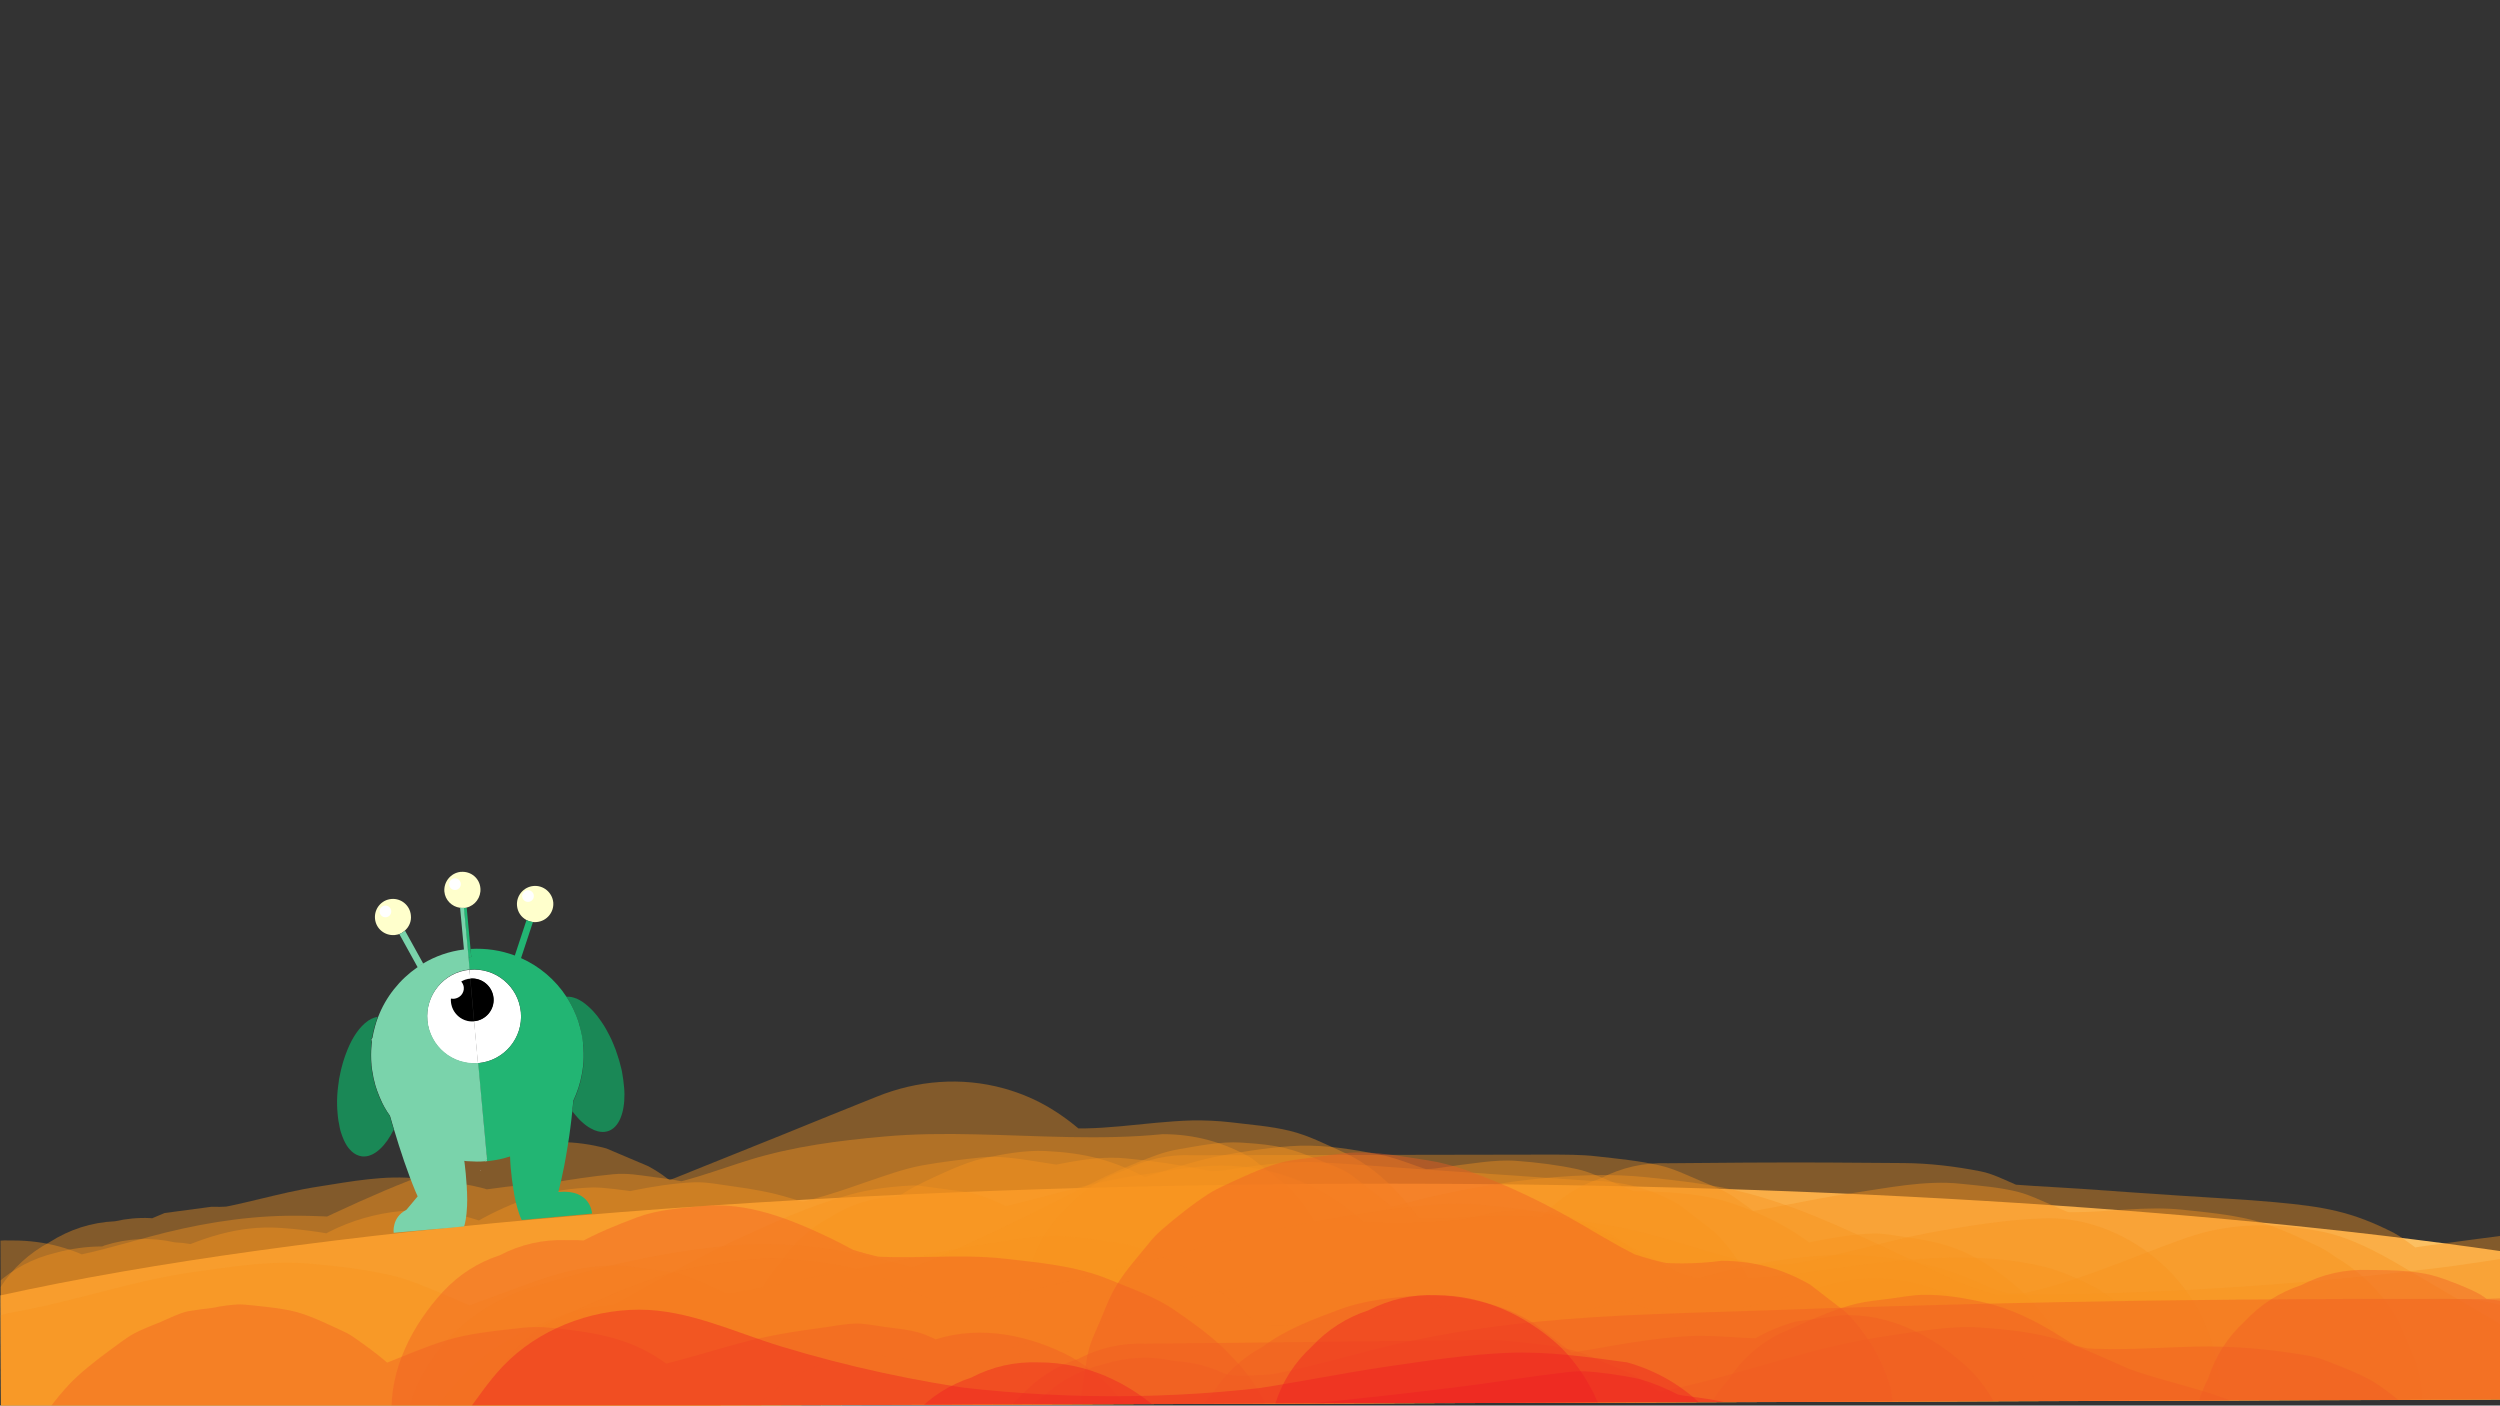 <?xml version="1.0" encoding="utf-8"?>
<!-- Generator: Adobe Illustrator 22.1.0, SVG Export Plug-In . SVG Version: 6.00 Build 0)  -->
<svg version="1.1" xmlns="http://www.w3.org/2000/svg" xmlns:xlink="http://www.w3.org/1999/xlink" x="0px" y="0px"
	 viewBox="0 0 1366 768" style="enable-background:new 0 0 1366 768;" xml:space="preserve">
<rect x="0" y="0" width="1366" height="768" fill="#333333" stroke="none"/>
<style type="text/css">
	.st0{clip-path:url(#SVGID_2_);}
	.st1{fill:#FCC062;}
	.st2{opacity:0.4;}
	.st3{fill:#F7931E;}
	.st4{fill:#F15A24;}
	.st5{fill:#ED1C24;}
	.st6{fill:#22B573;}
	.st7{fill:#F2F2F2;}
	.st8{fill:#FFFFCC;}
	.st9{fill:#FFFFFF;}
	.st10{fill:#7AD3AB;}
	.st11{fill:#1A8856;}
</style>
<g id="Layer_1">
	<g>
		<defs>
			
				<rect id="SVGID_1_" x="0" y="487" transform="matrix(1 -3.315221e-03 3.315221e-03 1 -2.075 2.269)" width="1367" height="280"/>
		</defs>
		<clipPath id="SVGID_2_">
			<use xlink:href="#SVGID_1_"  style="overflow:visible;"/>
		</clipPath>
		<g class="st0">
			<polygon class="st1" points="0.3,707.8 0.3,707.8 0.3,707.8 			"/>
			<polygon class="st1" points="1366.2,683.6 1366.2,683.6 1366.2,683.6 			"/>
			<path class="st1" d="M1366.2,683.6C1204,660.1,982.4,646,738.1,646.8c-305.4,1-575.2,25.1-737.8,61c0,0,0,0,0,0l0.2,62.4
				l1366-4.5L1366.2,683.6C1366.2,683.6,1366.2,683.6,1366.2,683.6z"/>
			<g class="st2">
				<g>
					<path class="st3" d="M-9.8,798.4c0.1,0.4,0.2,0.9,0.3,1.3c-1.1-8.5-2.3-17-3.4-25.5c0.1,1.4,0.1,2.6-0.1,3.9
						c1.1-8.5,2.3-17,3.4-25.5c-0.2,0.9-0.4,1.7-0.7,2.5c3.2-7.6,6.5-15.3,9.7-22.9c-0.5,1.3-1.1,2.3-1.9,3.5c5-6.5,10-13,15-19.4
						c-0.9,1.1-1.7,2-2.7,2.9c6.5-5,13-10,19.4-15c-1.1,0.8-2.1,1.4-3.4,2c7.6-3.2,15.3-6.5,22.9-9.7c-0.8,0.3-1.7,0.5-2.6,0.7
						c8.5-1.1,17-2.3,25.5-3.4c-1.4,0.1-2.6,0.1-3.9-0.1c8.5,1.1,17,2.3,25.5,3.4c-0.9-0.2-1.7-0.4-2.5-0.7
						c7.6,3.2,15.3,6.5,22.9,9.7c-1.3-0.6-2.3-1.2-3.4-2c6.5,5,13,10,19.4,15c-1.1-0.9-1.9-1.8-2.8-2.8c5,6.5,10,13,15,19.4
						c-0.8-1.1-1.4-2.2-1.9-3.5c3.2,7.6,6.5,15.3,9.7,22.9c-0.3-0.8-0.5-1.7-0.7-2.5c1.1,8.5,2.3,17,3.4,25.5c0-0.4-0.1-0.9-0.1-1.3
						c-40.5,30.9-81,61.7-121.5,92.6c21.4,8.8,44,13.9,67.3,14.3c14.6,0.2,30.2-1.4,43.8-6.8c10.4-4.1,21.3-7.6,30.5-14.2
						c10.5-7.5,18.4-14.5,27.7-22.3c-6.5,5-13,10-19.4,15c2.1-1.6,4.2-2.9,6.7-4c-7.6,3.2-15.3,6.5-22.9,9.7
						c2.4-0.9,4.8-1.5,7.3-1.8c-8.5,1.1-17,2.3-25.5,3.4c3.7-0.3,7.3-0.2,10.9,0.3c-8.5-1.1-17-2.3-25.5-3.4
						c7.5,1.1,14.6,3.4,21.8,5.4c3.2,0.9,6.3,1.5,9.6,2c10.8,1.7,22.1,4,33.2,4c1.6,0,3.2-0.1,4.8-0.2c8.9-0.8,19.4-2,28.2-3.8
						c10.4-2.1,21.7-7.4,30.3-12.1c20.2-11,32.4-27.1,45-45.6c-5,6.5-10,13-15,19.4c0.5-0.7,1.1-1.4,1.8-1.9c-6.5,5-13,10-19.4,15
						c0.7-0.6,1.6-1.1,2.5-1.4c-7.6,3.2-15.3,6.5-22.9,9.7c0.5-0.1,1-0.2,1.4-0.3c-8.5,1.1-17,2.3-25.5,3.4c1-0.1,2-0.1,3,0.2
						c-8.5-1.1-17-2.3-25.5-3.4c1,0.2,2,0.5,3,1c-7.6-3.2-15.3-6.5-22.9-9.7c3.9,1.9,7.4,4.5,11.4,6.4c10.6,5.2,21.7,10.7,33.3,13.3
						c26.1,5.9,46.1,5.6,72.2,0.2c10.8-2.2,24.3-8.7,32.7-12.8c3.7-1.8,7.1-3.8,10.4-6.1c6.4-4.5,12.3-9.6,19.5-12.7
						c-7.6,3.2-15.3,6.5-22.9,9.7c2.2-0.8,4.4-1.5,6.7-1.8c-8.5,1.1-17,2.3-25.5,3.4c2.2-0.2,4.2-0.2,6.4,0
						c-8.5-1.1-17-2.3-25.5-3.4c4.1,0.6,8.1,1.7,12.2,2.5c5.1,1,21.3,3.9,30.7,3.8c5.9,0,12.4-1.4,17.9-2.1
						c8.2-1.1,15.9-2.1,23.8-4.1c4.3-1.1,8.5-2.1,12.8-2.8c-8.5,1.1-17,2.3-25.5,3.4c4.1-0.5,8-0.4,12.1,0.1
						c-8.5-1.1-17-2.3-25.5-3.4c12.2,1.9,23.6,7,35.8,9c13.6,2.3,28.5,4.8,42.6,4.4c14.3-0.5,28.7-2.8,42.7-5.3
						c25.7-4.5,49-17.6,74.7-21.6c-8.5,1.1-17,2.3-25.5,3.4c5.5-0.7,10.9-0.9,16.4-0.3c-8.5-1.1-17-2.3-25.5-3.4
						c4.7,0.6,9.1,1.9,13.7,3.1c12.1,3.2,25,5.3,37.4,5.4c17.9,0.1,34.2-5.3,51.4-7.9c-8.5,1.1-17,2.3-25.5,3.4
						c6-0.7,11.9-0.5,17.9,0.2c-8.5-1.1-17-2.3-25.5-3.4c6.6,0.9,13.1,2.3,19.6,3.6c14.3,2.9,28.9,5.1,43.5,6.3
						c14.5,1.2,30.2-2.1,44.1-4.1c6.9-1,13.7-2.2,20.6-3.2c-8.5,1.1-17,2.3-25.5,3.4c14.1-1.8,28.1-0.7,42.2,0.3
						c14.8,1,29.5,2,44.3,3c29.2,2,58.4,4,87.5,6c13.2,0.5,25.5-2.3,37-8.3c11.9-3.9,22.2-10.5,30.9-19.8c9.4-8.7,16-19,19.8-30.9
						c6-11.4,8.8-23.8,8.3-37c-1.1-8.5-2.3-17-3.4-25.5c-4.6-16.3-12.8-30.4-24.7-42.4c-6.5-5-13-10-19.4-15
						c-15-8.7-31.1-13.1-48.5-13.1c-33.1-2.3-66.2-4.5-99.3-6.8c-16.3-1.1-32.6-2.5-48.9-3.3c-24.2-1.2-47.9,4.1-71.8,7.4
						c8.5-1.1,17-2.3,25.5-3.4c-8.1,1-15.9,1.1-24,0.1c8.5,1.1,17,2.3,25.5,3.4c-6.3-0.9-12.5-2.3-18.8-3.5
						c-14-2.9-28.3-4.9-42.5-6.2c-20.6-1.9-40.4,4.8-60.5,7.7c8.5-1.1,17-2.3,25.5-3.4c-2.9,0.3-5.7,0.4-8.7,0.1
						c8.5,1.1,17,2.3,25.5,3.4c-4.9-0.7-9.5-2.1-14.3-3.3c-2.6-0.7-5.2-1.1-7.9-1.5c-10.2-1.5-20.6-3.6-31-3.8
						c-2.7-0.1-5.5,0.1-8.2,0.4c-10.3,1.1-20.8,2.4-31,4.2c-5.5,1-10.9,2.5-16.2,4.2c-20.3,6.5-39.8,14.8-61.2,17.9
						c8.5-1.1,17-2.3,25.5-3.4c-9,1.2-18,1.4-27.1,0.3c8.5,1.1,17,2.3,25.5,3.4c-6.5-0.9-12.7-2.6-19-4.5
						c-10.5-3.2-20.3-4.9-31.3-6.4c-6.9-0.9-14.3-2.5-21.4-2.2c-11.2,0.5-22.3,2.3-33.3,4.5c-6.6,1.3-13,3.4-19.6,4.4
						c8.5-1.1,17-2.3,25.5-3.4c-3.5,0.4-6.9,0.4-10.4,0c8.5,1.1,17,2.3,25.5,3.4c-3.2-0.6-6.4-1.4-9.6-2c-9.1-1.7-18.9-3.1-28.1-3.9
						c-1.7-0.1-3.3-0.2-5-0.2c-23,0.8-39.5,5.9-59.8,16.6c-9.5,5-17,12.9-26.7,17.4c7.6-3.2,15.3-6.5,22.9-9.7
						c-4.4,1.9-8.9,3.1-13.6,3.7c8.5-1.1,17-2.3,25.5-3.4c-4.2,0.5-8.4,0.4-12.6,0c8.5,1.1,17,2.3,25.5,3.4
						c-4.2-0.6-8.2-1.6-12.2-3.2c7.6,3.2,15.3,6.5,22.9,9.7c-4-1.7-7.5-4.1-11.3-6.2c-17.6-9.7-35.6-15.7-55.9-15.8
						c-25.9-0.1-55.2,10.3-73.2,29.9c-7.7,8.4-13.7,17.9-20.5,27c5-6.5,10-13,15-19.4c-1.1,1.3-2.3,2.5-3.7,3.6c6.5-5,13-10,19.4-15
						c-1.4,1-2.8,1.8-4.4,2.5c7.6-3.2,15.3-6.5,22.9-9.7c-2.4,1-4.9,1.6-7.5,2.1c8.5-1.1,17-2.3,25.5-3.4c-4.6,0.6-9.2,0.4-13.8-0.2
						c8.5,1.1,17,2.3,25.5,3.4c-5.8-0.9-11.4-2.6-17.1-4.1c-14.2-4-29.2-6.1-43.8-7.1c-22.9-1.5-43.3,5.6-63.5,15.3
						c-12.9,6.2-22.7,17.1-33.7,26c6.5-5,13-10,19.4-15c-2.4,1.8-4.8,3.3-7.5,4.5c7.6-3.2,15.3-6.5,22.9-9.7c-3.6,1.5-7.2,2.4-11,3
						c8.5-1.1,17-2.3,25.5-3.4c-5,0.5-9.8,0.4-14.8-0.2c8.5,1.1,17,2.3,25.5,3.4c-11.9-1.7-23.2-5.7-34.3-10.3c-17-4.6-34-4.6-51,0
						c-12.5,3-23.4,8.7-32.6,17.2c-10.5,6.8-18.7,15.7-24.7,26.9c-8.7,15-13.1,31.1-13.1,48.5c0.8,9.4,1,19.2,3.8,28.1
						c1.3,4.4,3.1,8.6,5.2,12.7c1.7,4.2,3.5,8.5,5.4,12.7c5.1,9,11.5,17.6,19.2,24.5c6.5,5,13,10,19.4,15c0.7,0.5,1.5,1,2.2,1.4
						c7.7,4.5,16.2,8,24.8,10.4c18.3,5.2,27.5,4.6,44.1,2.3c15.9-2.1,25.1-4.5,40.6-13.3c3.7-2.6,7.3-5.4,10.8-8.3
						c3.7-2.6,7.3-5.4,10.7-8.4c5.8-6.1,15.8-19.9,16.8-21.4c0.7-1.2,1.3-2.3,1.9-3.5c3.8-7.8,8.2-17.1,10.4-25.5
						c1.1-8.5,2.3-17,3.4-25.5c0.1-0.7,0.2-1.3,0.2-2c0.4-9.6-1.9-19.3-3.8-28.8c-3-12.5-8.7-23.4-17.2-32.6
						c-6.8-10.5-15.7-18.7-26.9-24.7c-11-7-22.9-10.8-35.7-11.4c-12.8-2.9-25.5-2.3-38.3,1.7c-7.6,3.2-15.3,6.5-22.9,9.7
						c-14.4,8.5-25.9,20-34.4,34.4c-3.2,7.6-6.5,15.3-9.7,22.9C-14.4,764.4-14.4,781.4-9.8,798.4L-9.8,798.4z"/>
				</g>
			</g>
			<g class="st2">
				<g>
					<path class="st3" d="M911.3,827.3c23.9-0.3,47.9-0.4,71.8-0.4c11.6,0,23.3,0,34.9,0.1c11.6,0.1,23.4-0.5,34.9,0.8
						c-8.5-1.1-17-2.3-25.5-3.4c4,0.6,7.7,1.5,11.5,3.1c-7.6-3.2-15.3-6.5-22.9-9.7c10.1,4.6,20.3,9.3,30.7,13.3
						c3.7,1.4,7.4,2.3,11.4,3c15.7,2.5,30.8,4,46.5,5.1c16.2,1.1,32.4,2.2,48.6,3.3c15.9,1.1,31.7,2.2,47.6,3.3
						c15.6,1.1,31.4,1.4,46.9,3.5c-8.5-1.1-17-2.3-25.5-3.4c3.6,0.5,7,1.3,10.3,2.6c-7.6-3.2-15.3-6.5-22.9-9.7
						c2.3,1,4.4,2.2,6.5,3.8c-6.5-5-13-10-19.4-15c2.3,2,4.2,4.2,6.1,6.6c-5-6.5-10-13-15-19.4c7,9.1,13.3,19.5,21.7,27.4
						c15,14,29.6,22.5,48.8,28.9c16.1,5.4,33.2,6.1,49.8,3.9c19.9-2.6,39.7-5.3,59.6-7.9c13.2,0.5,25.5-2.3,37-8.3
						c11.9-3.9,22.2-10.5,30.9-19.8c9.4-8.7,16-19,19.8-30.9c6-11.4,8.8-23.8,8.3-37c-1.1-8.5-2.3-17-3.4-25.5
						c-4.6-16.3-12.8-30.4-24.7-42.4c-6.5-5-13-10-19.4-15c-15-8.7-31.1-13.1-48.5-13.1c-13.3,1.8-26.7,3.5-40,5.3
						c-12.2,1.6-25.2,4.8-37.5,3.7c8.5,1.1,17,2.3,25.5,3.4c-2.2-0.3-4.2-0.8-6.3-1.5c7.6,3.2,15.3,6.5,22.9,9.7
						c-1.5-0.7-2.8-1.4-4.1-2.3c6.5,5,13,10,19.4,15c-2.8-2.2-5-4.7-7.1-7.5c5,6.5,10,13,15,19.4c-6.8-8.8-12.9-18.5-20.7-26.4
						c-6.2-6.3-14.5-11.9-21.6-17c-1.7-1.2-3.3-2.2-5.1-3.2c-23.2-11.9-38.8-14.4-64.8-16.8c-17.3-1.6-34.8-2.4-52.2-3.6
						c-17.8-1.2-35.7-2.4-53.5-3.7c-17.5-1.2-35.3-1.8-52.8-3.8c8.5,1.1,17,2.3,25.5,3.4c-4.3-0.6-8.3-1.5-12.3-3.1
						c7.6,3.2,15.3,6.5,22.9,9.7c-6.4-2.8-12.7-5.7-19.2-8.4c-6.2-2.6-12.8-6.1-19.6-7.4c-13.7-2.7-27.9-4.4-41.9-4.5
						c-14.3-0.1-28.6-0.2-42.9-0.3c-28.6-0.1-57.2,0.1-85.8,0.4c-13.2-0.5-25.5,2.3-37,8.3c-11.9,3.9-22.2,10.5-30.9,19.8
						c-9.4,8.7-16,19-19.8,30.9c-6,11.4-8.8,23.8-8.3,37c1.1,8.5,2.3,17,3.4,25.5c4.6,16.3,12.8,30.4,24.7,42.4
						C862.1,816.3,885.4,827.6,911.3,827.3L911.3,827.3z"/>
				</g>
			</g>
			<g class="st2">
				<g>
					<path class="st3" d="M1125.7,839.3c4-8.7,8.5-17.2,10.8-26.5c5.1-20.3,4.1-33.2,0-53.4c-2.1-10.5-6.6-20.8-12.4-29.8
						c-10.9-17.2-21.9-28.1-39.1-39.1c-14.4-9.2-27.4-12.3-43.4-14.5c-5.4-0.7-12.2-2.2-18.1-2c-10.4,0.3-20.7,2.1-30.9,4
						c-4.2,0.8-8.3,2-12.4,3.1c-8.8,2.5-17.8,4.4-26.9,5.7c8.5-1.1,17-2.3,25.5-3.4c-5.5,0.7-10.9,1.4-16.4,0.9
						c8.5,1.1,17,2.3,25.5,3.4c-2.3-0.3-4.4-0.8-6.5-1.6c7.6,3.2,15.3,6.5,22.9,9.7c-2-0.9-3.9-2-5.7-3.3c6.5,5,13,10,19.4,15
						c-5.4-4.3-9.4-9.8-14-14.7c-16-17.2-35.4-27.7-57.3-35.2c-14.7-5-30.8-6.1-46.3-6.6c-7.8-0.2-15.6-0.1-23.4-1
						c8.5,1.1,17,2.3,25.5,3.4c-5.4-0.8-10.5-2.3-15.5-4.4c7.6,3.2,15.3,6.5,22.9,9.7c-12.8-5.6-25.4-11.7-38.5-16.8
						c-3.2-1.3-6.4-2.4-9.7-3.1c-10.7-2.3-22.1-3.7-33-4.5c-6.2-0.5-12.5,0-18.7,0.7c-14.6,1.7-29.1,4-43.6,6
						c8.5-1.1,17-2.3,25.5-3.4c-8.6,1.1-17.1,1.9-25.7,0.9c8.5,1.1,17,2.3,25.5,3.4c-13.2-1.9-25-8.6-38.1-11.1
						c-14-2.7-28.8-5.2-43.2-4.8c-14.2,0.5-28.4,2.8-42.4,5.3c-25.9,4.8-50.1,16.4-76.2,20.5c8.5-1.1,17-2.3,25.5-3.4
						c-3.9,0.5-7.7,0.7-11.6,0.4c8.5,1.1,17,2.3,25.5,3.4c-2.2-0.3-4.2-0.8-6.3-1.5c7.6,3.2,15.3,6.5,22.9,9.7
						c-2-0.9-3.7-1.9-5.5-3.2c6.5,5,13,10,19.4,15c-2.8-2.3-5.2-5.1-7.8-7.6c-4-4-8.7-7.2-13.2-10.6c-4.5-3.5-8.7-7.3-13.7-10
						c-18.8-10.3-34.5-14.1-55.9-15.1c-11.4-0.5-23.1,1.7-34.1,4.1c-10.1,2.2-24.7,9.3-31.5,12.5c-3.6,1.7-7.1,3.5-10.4,5.6
						c-6.8,4.3-13.3,9-20.8,12.3c7.6-3.2,15.3-6.5,22.9-9.7c-3.1,1.3-6.2,2.2-9.6,2.8c8.5-1.1,17-2.3,25.5-3.4
						c-2.2,0.2-4.3,0.3-6.4,0.1c8.5,1.1,17,2.3,25.5,3.4c-1.7-0.2-3.2-0.6-4.8-1.1c-12.8-4-25.5-4.6-38.3-1.7
						c-12.8,0.6-24.7,4.4-35.7,11.4c-11.2,6-20.2,14.3-26.9,24.7c-8.5,9.3-14.2,20.2-17.2,32.6c-1.1,8.5-2.3,17-3.4,25.5
						c0.1,17.3,4.4,33.5,13.1,48.5c5,6.5,10,13,15,19.4c12,11.9,26.1,20.1,42.4,24.7c1.3,0.4,2.7,0.7,4,0.9
						c7.6,1.4,19.4,3.2,27.1,3.6c1.4,0.1,2.7,0.1,4,0c8.5-0.4,18.8-2.1,27.1-3.6c2.8-0.5,5.4-1.2,8-2.1c9.6-3.5,19.3-7.5,28.4-12.1
						c9.5-4.8,17.6-11.7,27.3-16c-7.6,3.2-15.3,6.5-22.9,9.7c3.6-1.5,7.1-2.6,11-3.3c-8.5,1.1-17,2.3-25.5,3.4
						c2.6-0.3,5.1-0.3,7.7,0c-8.5-1.1-17-2.3-25.5-3.4c1.6,0.3,3,0.7,4.5,1.2c-7.6-3.2-15.3-6.5-22.9-9.7c2,0.9,3.7,1.9,5.4,3.2
						c-6.5-5-13-10-19.4-15c4,3.3,7.3,7.4,11.3,10.8c15.6,13.2,32.5,25.6,53.3,29.3c8.6,1.5,19.2,3.3,28,3.7
						c1.1,0.1,2.2,0.1,3.3,0.1c10.7-0.2,21.7-2.4,32.2-4c5.7-0.9,11.4-2.2,16.9-3.6c22.1-5.8,43.3-14.8,66-17.9
						c-8.5,1.1-17,2.3-25.5,3.4c7.9-1,15.7-1.2,23.6-0.2c-8.5-1.1-17-2.3-25.5-3.4c7.6,1.1,14.7,3.4,21.9,6.1
						c11.1,4.1,21.2,5.8,33.1,7.4c11.5,1.5,21.8,2.7,33.3,1.5c15.4-1.7,30.8-4.2,46.2-6.3c-8.5,1.1-17,2.3-25.5,3.4
						c8.5-1.1,16.9-1.7,25.5-0.6c-8.5-1.1-17-2.3-25.5-3.4c4.5,0.7,8.8,2,13.1,3.7c-7.6-3.2-15.3-6.5-22.9-9.7
						c12.9,5.5,25.4,11.5,38.5,16.8c13.1,5.4,27,6.2,41.1,7.8c11.3,1.3,22.8,0.4,34.1,1.8c-8.5-1.1-17-2.3-25.5-3.4
						c3.9,0.6,7.7,1.5,11.4,2.9c-7.6-3.2-15.3-6.5-22.9-9.7c2.7,1.2,5.2,2.6,7.6,4.4c-6.5-5-13-10-19.4-15
						c5.9,4.7,10.2,11,15.5,16.3c1.2,1.3,2.6,2.4,3.9,3.6c7.1,5.9,14.6,12.5,22.7,17.2c0.8,0.4,1.5,0.8,2.3,1.2
						c6.1,3.1,17.7,8,24.2,10.2c9.3,3.1,25.3,4.4,31.4,4.8c4.9,0.3,9.7-0.1,14.6-0.7c12.7-1.6,25.6-3,38.2-5.5
						c10.2-2,20-5.8,30.2-7.3c-8.5,1.1-17,2.3-25.5,3.4c3-0.3,5.9-0.3,8.9,0c-8.5-1.1-17-2.3-25.5-3.4c1.5,0.3,2.8,0.6,4.2,1.2
						c-7.6-3.2-15.3-6.5-22.9-9.7c1.6,0.8,3.1,1.6,4.5,2.7c-6.5-5-13-10-19.4-15c1,0.9,1.9,1.8,2.8,2.8c-5-6.5-10-13-15-19.4
						c1.1,1.4,1.9,2.8,2.6,4.4c-3.2-7.6-6.5-15.3-9.7-22.9c0.4,1.2,0.7,2.3,0.9,3.6c-1.1-8.5-2.3-17-3.4-25.5c0.1,0.8,0.1,1.6,0,2.4
						c1.1-8.5,2.3-17,3.4-25.5c-0.1,0.8-0.3,1.6-0.6,2.4c3.2-7.6,6.5-15.3,9.7-22.9c-0.2,0.4-0.4,0.8-0.5,1.2
						c-7,11-10.8,22.9-11.4,35.7c-2.9,12.8-2.3,25.5,1.7,38.3c3,12.5,8.7,23.4,17.2,32.6c6.8,10.5,15.7,18.7,26.9,24.7
						c22.3,11.8,49.3,17.7,74,9.7c7.6-3.2,15.3-6.5,22.9-9.7C1105.7,865.2,1117.2,853.8,1125.7,839.3L1125.7,839.3z"/>
				</g>
			</g>
			<g class="st2">
				<g>
					<path class="st3" d="M413.4,647c-25.9,0-51.9,0-77.8,0c-12.5,0-25.1-0.1-37.6,0c-14.4,0.1-28.2,2.3-42.6,4.4
						c-6,0.9-11.7,2.8-17.6,3.9c8.5-1.1,17-2.3,25.5-3.4c-1.8,0.2-3.3,0.3-5.1,0.2c8.5,1.1,17,2.3,25.5,3.4
						c-5.6-0.8-10.7-3.5-16.1-5.2c-12.2-3.9-26.9-5-38.8-6.3c-18.3-2.1-37.2,1.6-55.1,4.4c-21.6,3.3-42.4,10.4-64,13.3
						c8.5-1.1,17-2.3,25.5-3.4c-6.6,0.8-13.2,1.3-19.8,1.1c-8.5,1.1-17,2.3-25.5,3.4c-7.6,3.2-15.3,6.5-22.9,9.7
						c-6.5,5-13,10-19.4,15c-9.4,8.7-16,19-19.8,30.9c-4.3,7.5-6.5,15.6-6.6,24.2c-2.3,8.5-2.3,17,0,25.5c0,8.7,2.2,16.7,6.6,24.2
						c3.9,11.9,10.5,22.2,19.8,30.9c1.1,1.1,2.1,2.2,3,3.4c-5-6.5-10-13-15-19.4c1.2,1.7,2.1,3.4,3,5.3c-3.2-7.6-6.5-15.3-9.7-22.9
						c0.5,1.5,1,2.8,1.3,4.4c30.9-40.5,61.7-81,92.6-121.5c-7.6-0.1-15.2-0.7-22.7-1.7c8.5,1.1,17,2.3,25.5,3.4
						c-8.2-1.2-16.2-2.9-24.2-5.1c-17,61.7-34,123.4-51,185.1c16,3.6,32.4,5.5,48.7,7.6c8.4,1.1,16.9,1.8,25.3,2.1
						c17,0.7,34.1-0.1,51-1.7c42.6-4.2,84.5-12.1,126.4-20.8c19.5-4,39.1-8.5,58.9-11.2c-8.5,1.1-17,2.3-25.5,3.4c3-0.3,6-0.4,9-0.2
						c-8.5-1.1-17-2.3-25.5-3.4c5.4,0.8,10.5,2.9,15.8,4c13,2.6,27,5.1,40.4,4.3c19.1-1.3,38.3-4.4,56.6-10
						c21.6-6.6,42.4-14.2,64.9-17.4c-8.5,1.1-17,2.3-25.5,3.4c54.6-7.2,109.7,2.8,164.4-2.6c13.2,0.5,25.5-2.3,37-8.3
						c11.9-3.9,22.2-10.5,30.9-19.8c9.4-8.7,16-19,19.8-30.9c6-11.4,8.8-23.8,8.3-37c-1.1-8.5-2.3-17-3.4-25.5
						c-4.6-16.3-12.8-30.4-24.7-42.4c-6.5-5-13-10-19.4-15c-15-8.7-31.1-13.1-48.5-13.1c-34.1,3.4-68.3,0.8-102.4,0.1
						c-16.6-0.4-33.3-0.3-49.9,1.2c-24.6,2.2-49.6,5.4-73.3,12.7c-18.1,5.6-35.9,12.7-54.7,15.4c8.5-1.1,17-2.3,25.5-3.4
						c-5.6,0.7-11.2,0.9-16.9,0.3c8.5,1.1,17,2.3,25.5,3.4c-3.7-0.5-7.2-1.4-10.8-2.5c-7.2-2.1-13.8-2.8-21.5-3.8
						c-8-1.1-14.1-2.2-21.8-1.5c-11.5,1.1-23.3,2.9-34.7,4.9c-14.7,2.6-29.3,5.5-44,8.5c-29.1,6-58.3,12.3-87.8,16.3
						c8.5-1.1,17-2.3,25.5-3.4c-31.9,4.3-64.1,5.9-96.1,1.7c8.5,1.1,17,2.3,25.5,3.4c-7.5-1-14.9-2.4-22.3-4
						c-12.8-4-25.5-4.6-38.3-1.7c-12.8,0.6-24.7,4.4-35.7,11.4c-11.2,6-20.2,14.3-26.9,24.7c-8.5,9.3-14.2,20.2-17.2,32.6
						c-1.1,8.5-2.3,17-3.4,25.5c0.1,17.3,4.4,33.5,13.1,48.5c13.6,21.1,32.8,37.2,57.4,44.1c8,2.2,16,3.9,24.2,5.1
						c16,2.4,32.1,4.9,48.3,5.1c17.3-0.1,33.5-4.4,48.5-13.1c11.2-6,20.2-14.3,26.9-24.7c8.5-9.3,14.2-20.2,17.2-32.6
						c4.6-17,4.6-34,0-51c-4.9-20.6-17.1-40.6-32-55.4c-22.6,54.6-45.3,109.3-67.9,163.9c22.9,0.6,46.2-3.8,68.5-8.9
						c14.7-3.4,29.2-7.4,44.1-9.4c-8.5,1.1-17,2.3-25.5,3.4c9-1.2,18.1-1.5,27.1-0.4c-8.5-1.1-17-2.3-25.5-3.4
						c4.2,0.6,8.4,1.5,12.5,2.8c4.6,1.5,8.9,3.7,13.6,4.8c4.9,1.1,10.9,1.6,15.3,2.1c4.1,0.6,10.3,2,15.3,1.8
						c4.9-0.2,11.5-1.4,15.3-2c5.1-0.7,10.3-1.1,15.3-2.2c5.1-1.2,9.9-2.6,15.1-3.4c-8.5,1.1-17,2.3-25.5,3.4
						c10.5-1.3,21.2-1,31.7-1c11.3,0,22.6,0,33.9,0c22.3,0,44.6,0,66.8,0c13.2,0.5,25.5-2.3,37-8.3c11.9-3.9,22.2-10.5,30.9-19.8
						c9.4-8.7,16-19,19.8-30.9c6-11.4,8.8-23.8,8.3-37c-1.1-8.5-2.3-17-3.4-25.5c-4.6-16.3-12.8-30.4-24.7-42.4
						C462.5,657.9,439.4,647,413.4,647L413.4,647z"/>
				</g>
			</g>
			<g class="st2">
				<g>
					<path class="st3" d="M651.3,823c38.1-0.1,76.3-0.1,114.4-0.2c18.9,0,37.8-0.1,56.7-0.1c17,0,34.3-1,51.3,1
						c-8.5-1.1-17-2.3-25.5-3.4c6.1,0.8,12,2.2,17.7,4.6c-7.6-3.2-15.3-6.5-22.9-9.7c3.2,1.5,6.2,3.2,9.1,5.3c-6.5-5-13-10-19.4-15
						c4.6,3.7,8.3,8.3,12.7,12.2c16.6,14.8,32.6,25.1,54.3,31.4c1.3,0.4,2.7,0.7,4,0.9c9.2,1.8,19.5,3,28.8,3.9
						c2.8,0.3,5.5,0.4,8.3,0.4c6.8,0,13.6-0.4,20.4-1.1c20.9-2.1,41.7-5.3,62.3-9.3c13.5-2.6,26.9-5.3,40.5-7.2
						c-8.5,1.1-17,2.3-25.5,3.4c11.1-1.5,22.4-2.8,33.6-1.4c-8.5-1.1-17-2.3-25.5-3.4c4.2,0.7,8.1,1.8,12,3.4
						c-7.6-3.2-15.3-6.5-22.9-9.7c16,7,31.5,16,48.7,19.7c12.7,2.7,25.8,4.3,38.7,5.3c5.1,0.4,10.2,0.4,15.3,0.2
						c19.2-0.6,38.2-3.4,57.3-1c-8.5-1.1-17-2.3-25.5-3.4c6.8,1,13.3,2.6,19.6,5.2c-7.6-3.2-15.3-6.5-22.9-9.7
						c4.3,1.9,8.3,4.2,12.1,7.1c11,7,22.9,10.8,35.7,11.4c12.8,2.9,25.5,2.3,38.3-1.7c12.5-3,23.4-8.7,32.6-17.2
						c10.5-6.8,18.7-15.7,24.7-26.9c11.8-22.3,17.7-49.3,9.7-74c-3.2-7.6-6.5-15.3-9.7-22.9c-8.5-14.4-20-25.9-34.4-34.4
						c-3.6-2.7-7.3-4.9-11.4-6.7c-10.3-4.8-22.9-10.8-34.7-13.6c-12.2-2.9-24.8-4.1-37.2-5.4c-4.8-0.5-9.6-0.7-14.4-0.7
						c-20.4,0-40.8,3.7-61.2,1.2c8.5,1.1,17,2.3,25.5,3.4c-6.5-0.9-12.8-2.4-18.9-4.9c7.6,3.2,15.3,6.5,22.9,9.7
						c-8.5-3.6-16.8-7.6-25.3-11.2c-5.7-2.4-11.9-5.5-18-7.1c-10.3-2.7-21.4-3.5-31.9-4.6c-19.2-2.1-40.6,2.4-59.1,5.1
						c-23.1,3.3-45.8,9-69,12.1c8.5-1.1,17-2.3,25.5-3.4c-12.4,1.6-25.3,2.9-37.8,1.4c8.5,1.1,17,2.3,25.5,3.4
						c-3.3-0.5-6.4-1.3-9.5-2.5c7.6,3.2,15.3,6.5,22.9,9.7c-2-0.9-3.8-2-5.6-3.3c6.5,5,13,10,19.4,15c-3-2.3-5.5-5-8.2-7.7
						c-8.1-8.3-17.7-15.3-27.1-22c-6.2-4.4-12.9-6.7-19.9-9.7c-7.1-3-14-6.4-21.5-8.1c-11.3-2.6-23.2-3.7-34.7-5
						c-4.2-0.5-8.3-0.7-12.5-0.8c-8.7-0.2-17.5-0.1-26.3-0.1c-38.8,0.1-77.6,0.1-116.4,0.2c-21.9,0-43.8,0.1-65.6,0.1
						c-13.2-0.5-25.5,2.3-37,8.3c-11.9,3.9-22.2,10.5-30.9,19.8c-9.4,8.7-16,19-19.8,30.9c-6,11.4-8.8,23.8-8.3,37
						c1.1,8.5,2.3,17,3.4,25.5c4.6,16.3,12.8,30.4,24.7,42.4C602.2,812.1,625.3,823,651.3,823L651.3,823z"/>
				</g>
			</g>
			<g class="st2">
				<g>
					<path class="st3" d="M1363.3,721.8c-17-10-34-20-51.1-30c-13.8-8.1-28.7-16-44.4-19c-24.7-4.8-48.9-4.9-73,3.5
						c-33.9,11.8-66.6,27.7-102.5,32.7c8.5-1.1,17-2.3,25.5-3.4c-10.9,1.4-21.9,1.7-32.9,0.3c8.5,1.1,17,2.3,25.5,3.4
						c-10.6-1.5-20.6-4.6-30.5-8.7c7.6,3.2,15.3,6.5,22.9,9.7c-15.5-6.5-31.5-15-48.2-18.8c-16.4-3.8-33.7-6.3-50.7-5.8
						c-27.3,0.7-54.7,6.4-80.9,14.2c-18.7,5.6-37.3,11.5-56.4,16c-19.5,4.7-39.2,8.3-59.1,11c8.5-1.1,17-2.3,25.5-3.4
						c-12.3,1.6-24.6,3-36.9,1.6c8.5,1.1,17,2.3,25.5,3.4c-6-0.8-11.6-2.3-17.2-4.6c7.6,3.2,15.3,6.5,22.9,9.7
						c-22.6-9.7-43.5-24.3-68.2-28.7c-16.1-2.8-32.9-5.6-49.3-4.7c-16.9,0.9-33.9,3.5-50.5,6.8c-35.6,7.1-70,19.4-105,29
						c-20.1,5.5-40.4,10.2-61.1,13.1c8.5-1.1,17-2.3,25.5-3.4c-7.6,1-15.1,1.6-22.7,0.8c8.5,1.1,17,2.3,25.5,3.4
						c-3.7-0.5-7.2-1.4-10.7-2.8c7.6,3.2,15.3,6.5,22.9,9.7c-2-0.9-3.8-1.9-5.6-3c-11-7-22.9-10.8-35.7-11.4
						c-12.8-2.9-25.5-2.3-38.3,1.7c-12.5,3-23.4,8.7-32.6,17.2c-10.5,6.8-18.7,15.7-24.7,26.9c-11.8,22.3-17.7,49.3-9.7,74
						c3.2,7.6,6.5,15.3,9.7,22.9c8.5,14.4,20,25.9,34.4,34.4c20.6,13.3,45.5,18.3,69.6,19.3c4.4,0.2,8.7-0.1,13.1-0.6
						c12.6-1.3,25.2-3.1,37.8-5.1c19.4-3.1,38.4-7.8,57.3-13c37.6-10.5,75-24.6,113.8-30.1c-8.5,1.1-17,2.3-25.5,3.4
						c10.6-1.4,21.3-1.9,32-0.7c-8.5-1.1-17-2.3-25.5-3.4c7.6,1,14.9,2.9,22,5.9c-7.6-3.2-15.3-6.5-22.9-9.7
						c6.8,3,13.2,6.7,19.9,10.1c10.2,5.2,20.9,9.5,31.5,13.6c3.9,1.5,7.8,2.7,11.9,3.5c11.6,2.2,23.7,4,35.5,4.6c4,0.2,8,0.2,12-0.1
						c16.3-0.9,32.6-3.7,48.8-6c33.4-4.7,66-12.5,98.2-22.4c17.9-5.5,35.8-11,54.3-13.6c-8.5,1.1-17,2.3-25.5,3.4
						c10.2-1.3,20.5-1.6,30.7-0.4c-8.5-1.1-17-2.3-25.5-3.4c10.3,1.4,19.8,4.7,29.3,8.7c-7.6-3.2-15.3-6.5-22.9-9.7
						c14.5,6.2,29.2,13.6,44.6,17.8c3.9,1.1,7.9,1.9,12,2.5c11.8,1.8,23.9,3.8,35.8,4.4c7.5,0.4,15,0,22.5-0.9
						c16.1-1.8,32.4-3.8,48.1-7.7c15.9-4,31.4-9.6,46.8-15.4c8-3,15.9-6.1,23.9-9.2c7.9-3,15.7-6.2,24-7.5c-8.5,1.1-17,2.3-25.5,3.4
						c3-0.3,5.9-0.4,8.9-0.1c-8.5-1.1-17-2.3-25.5-3.4c2.8,0.5,5.3,1.2,7.9,2.2c-7.6-3.2-15.3-6.5-22.9-9.7
						c11,4.6,21.1,11.6,31.4,17.7c11.1,6.5,22.1,13,33.2,19.5c11,7,22.9,10.8,35.7,11.4c12.8,2.9,25.5,2.3,38.3-1.7
						c12.5-3,23.4-8.7,32.6-17.2c10.5-6.8,18.7-15.7,24.7-26.9c11.8-22.3,17.7-49.3,9.7-74C1399.7,755.3,1385.3,734.7,1363.3,721.8
						L1363.3,721.8z"/>
				</g>
			</g>
			<g class="st2">
				<g>
					<path class="st3" d="M396.1,875.4c0.7-1.8,1.4-3.6,2.2-5.3c-3.2,7.6-6.5,15.3-9.7,22.9c3.2-7.6,6.9-14.9,11.9-21.5
						c-5,6.5-10,13-15,19.4c2.3-2.9,4.9-5.5,7.8-7.8c-6.5,5-13,10-19.4,15c2.2-1.6,4.6-3,7.1-4.2c-7.6,3.2-15.3,6.5-22.9,9.7
						c3.8-1.5,7.6-2.3,11.6-2.9c-8.5,1.1-17,2.3-25.5,3.4c13.3-1.6,27-2.4,40-5.5c12.5-2.9,25.4-9.4,36.6-14.4
						c10-4.5,19.5-10.2,29-15.5c19.3-10.8,38.8-21.4,59.2-30c-7.6,3.2-15.3,6.5-22.9,9.7c11.2-4.7,23.1-9.8,35.1-11.8
						c-8.5,1.1-17,2.3-25.5,3.4c2-0.3,4-0.3,6-0.2c-8.5-1.1-17-2.3-25.5-3.4c1.5,0.2,2.8,0.5,4.2,1c-7.6-3.2-15.3-6.5-22.9-9.7
						c0.9,0.4,1.8,0.8,2.6,1.4c-6.5-5-13-10-19.4-15c2.6,2,4.7,4.6,7.1,6.9c7.3,7,15.5,13.5,24.5,18.2c7.7,4,20,9.9,30.2,11.6
						c10.3,1.7,21.2,3.9,31.7,3.7c14.2-0.2,28.4-3,42.3-5.3c6.9-1.1,13.7-2.5,20.6-4.1c26.4-6.1,52.2-14.5,79.1-18.1
						c-8.5,1.1-17,2.3-25.5,3.4c6.2-0.8,12.7-1.7,19-1.3c-8.5-1.1-17-2.3-25.5-3.4c1.6,0.2,3,0.5,4.5,1c-7.6-3.2-15.3-6.5-22.9-9.7
						c1,0.4,1.9,0.9,2.7,1.5c-6.5-5-13-10-19.4-15c4.9,4,8.2,9.6,13.1,13.6c7.6,6.2,16.4,13.9,25.5,19c9.4,5.2,19.7,8.9,29.6,12.8
						c5.9,2.3,12.1,3.8,18.3,4.8c14.4,2.3,29.1,4.3,43.8,5.4c39.4,2.9,79.3-1.5,117.9-9.2c12.5-3,23.4-8.7,32.6-17.2
						c10.5-6.8,18.7-15.7,24.7-26.9c7-11,10.8-22.9,11.4-35.7c2.9-12.8,2.3-25.5-1.7-38.3c-3.2-7.6-6.5-15.3-9.7-22.9
						c-8.5-14.4-20-25.9-34.4-34.4c-7.6-3.2-15.3-6.5-22.9-9.7c-17-4.6-34-4.6-51,0c-7,1.4-14,2.6-21,3.5c8.5-1.1,17-2.3,25.5-3.4
						c-28.6,3.8-58,4.5-86.6,0.7c8.5,1.1,17,2.3,25.5,3.4c-8-1.2-15.9-2.9-23.4-6.1c7.6,3.2,15.3,6.5,22.9,9.7
						c-3.6-1.6-7-3.5-10.1-5.9c6.5,5,13,10,19.4,15c-4.7-3.7-7.7-8.6-11.9-12.6c-21.8-20.7-49.7-32.4-80-32.2
						c-14.5,0.1-30.2,3.2-44,5.2c-6.9,1-13.7,2.3-20.6,3.8c-27.3,6-54,14.9-81.8,18.9c8.5-1.1,17-2.3,25.5-3.4
						c-5.9,0.8-11.7,1.4-17.6,0.7c8.5,1.1,17,2.3,25.5,3.4c-2.5-0.4-4.9-1-7.3-1.9c7.6,3.2,15.3,6.5,22.9,9.7
						c-1.4-0.7-2.6-1.4-3.9-2.2c6.5,5,13,10,19.4,15c-2.5-2.1-4.6-4.6-7-6.9c-12.7-12-30.2-23.6-47.6-27.5c-0.9-0.3-1.9-0.4-2.9-0.5
						c-8.5-1.1-17-2.3-25.5-3.4c-1.5-0.1-3-0.1-4.5,0c-10.8,0.6-22.4,2-33,5c-21.7,6-42.7,15.6-63,25c-13.4,6.2-26.5,13.1-39.4,20.3
						c-13.1,7.2-25.9,15.2-39.6,21.2c7.6-3.2,15.3-6.5,22.9-9.7c-5.6,2.3-11.3,4-17.3,5c8.5-1.1,17-2.3,25.5-3.4
						c-15.4,2-31.7,1.7-46.3,7.4c-21.1,8.3-38.6,16.4-54.5,33.5c-9.2,9.9-18.2,21.4-24.7,33.5c-6.6,12.4-11.6,25.8-16.8,38.8
						c-4,12.8-4.6,25.5-1.7,38.3c0.6,12.8,4.4,24.7,11.4,35.7c6,11.2,14.3,20.2,24.7,26.9c9.3,8.5,20.2,14.2,32.6,17.2
						c8.5,1.1,17,2.3,25.5,3.4c17.3-0.1,33.5-4.4,48.5-13.1c6.5-5,13-10,19.4-15C383.3,905.8,391.6,891.7,396.1,875.4L396.1,875.4z"
						/>
				</g>
			</g>
			<g class="st2">
				<g>
					<path class="st3" d="M582.4,668.1c-71.5,2.6-143,3.5-214.5,2.7c-35.4-0.4-70.8-1.2-106.1-2.4c-17.7-0.6-35.4-1.3-53-2.1
						c-17.4-0.8-34.8-2.3-52.2-2c-25.3,0.4-50.7,4.9-75.1,11.5c-16.7,4.5-33.4,9.6-50.6,12.1c8.5-1.1,17-2.3,25.5-3.4
						c-8.7,1.1-17.3,1.5-26,0.5c8.5,1.1,17,2.3,25.5,3.4c-6.3-0.9-12.4-2.5-18.3-4.9c7.6,3.2,15.3,6.5,22.9,9.7
						c-1.6-0.7-3.2-1.5-4.8-2.3c-15-8.7-31.1-13.1-48.5-13.1c-13.2-0.5-25.5,2.3-37,8.3c-11.9,3.9-22.2,10.5-30.9,19.8
						c-11.9,12-20.1,26.1-24.7,42.4c-1.8,9.7-3.7,20.3-4,30.2c-0.2,5.6,1.4,12.7,2,17.4c2.4,17.9,5.6,28.8,14.9,46
						c10.9,20.2,30,38.3,49.6,49.9c10.3,6.1,21.8,10.8,33.3,14c2.5,0.7,5.1,1.1,7.7,1.6c10.3,1.6,20.9,3.5,31.4,3.9
						c9,0.3,17.8-1.2,26.7-2.4c9.6-1.3,19.1-2.4,28.6-4.8c26.3-6.4,51.1-17.3,75.9-27.9c18.1-7.7,35.8-16.5,53.4-25.2
						c19.8-9.9,39.7-19.8,60.1-28.4c-7.6,3.2-15.3,6.5-22.9,9.7c19.5-8.1,39.4-15,60.1-19.4c-39.4-22.4-78.7-44.7-118.1-67.1
						c13.1,45.5,51.5,82.9,98,93.6c35.5,8.2,71.5,4.3,105.1-8.9c21-8.3,41.9-16.9,62.8-25.3c10.9-4.4,21.8-8.8,32.7-13.2
						c10.2-4.1,20.7-9.7,31.5-12.1c-8.5,1.1-17,2.3-25.5,3.4c1.2-0.2,2.4-0.3,3.5-0.2c-8.5-1.1-17-2.3-25.5-3.4
						c1.1,0.1,2.2,0.4,3.2,0.9c-7.6-3.2-15.3-6.5-22.9-9.7c1,0.4,1.9,1,2.7,1.6c-6.5-5-13-10-19.4-15c10.4,8.5,20.2,17.6,31.5,25.2
						c2.6,1.7,5.2,3.3,8,4.6c9.4,4.5,19.3,8.7,29.2,12.3c5.6,2.1,11.5,3.5,17.4,4.4c13.8,2.1,27.9,4.5,42,4.8
						c28.7,0.6,57-7.2,85.7-3.4c-8.5-1.1-17-2.3-25.5-3.4c4.1,0.6,8.1,1.5,12,3c-7.6-3.2-15.3-6.5-22.9-9.7c2.7,1.2,5.2,2.5,7.6,4.3
						c-6.5-5-13-10-19.4-15c3.1,2.5,5.7,5.4,8.1,8.5c-5-6.5-10-13-15-19.4c8.4,11,16,22.8,25.5,32.9c2.3,2.5,4.8,4.6,7.4,6.7
						c8.1,6.4,16.1,13.4,24.9,18.7c2.9,1.7,5.9,3.2,8.9,4.6c9.6,4.3,19.3,8.7,29.3,12.1c6.2,2.1,12.7,3.4,19.2,4.4
						c14.3,2.1,28.8,4.5,43.3,4.7c8,0.1,15.9-0.3,23.9-0.7c16.1-0.8,32.2-1.7,48.2,0.3c-8.5-1.1-17-2.3-25.5-3.4
						c33.3,4.6,64.2,19.1,97.4,24.1c15.8,2.4,31.9,5.1,48,5c16.3-0.1,32.6-2.9,48.7-5.1c16.2-2.2,32.1-5.9,47.9-9.9
						c18.5-4.6,36.9-9.3,55.7-12c-8.5,1.1-17,2.3-25.5,3.4c7.1-0.9,14.2-1.6,21.4-1.8c-27.6-48.2-55.3-96.3-82.9-144.5
						c-2,3.1-3.9,6.2-5.9,9.2c-7,11-10.8,22.9-11.4,35.7c-2.9,12.8-2.3,25.5,1.7,38.3c3,12.5,8.7,23.4,17.2,32.6
						c6.8,10.5,15.7,18.7,26.9,24.7c22.3,11.8,49.3,17.7,74,9.7c7.6-3.2,15.3-6.5,22.9-9.7c14.4-8.5,25.9-20,34.4-34.4
						c2-3.1,3.9-6.2,5.9-9.2c18.3-28.6,16.8-68.2,0-96.9c-16.6-28.4-49.4-48.7-82.9-47.5c-18.6,0.6-37.3,3.5-55.6,6.6
						c-10.7,1.8-21.2,4.2-31.7,6.8c-21,5.1-41.8,10.8-63.2,13.7c8.5-1.1,17-2.3,25.5-3.4c-14.9,1.9-29.8,2.3-44.6,0.3
						c8.5,1.1,17,2.3,25.5,3.4c-31.3-4.6-60.4-17.8-91.5-23.2c-24.8-4.3-48.1-6.4-73-5.2c-16.1,0.8-32.3,1.9-48.4-0.1
						c8.5,1.1,17,2.3,25.5,3.4c-9.1-1.2-17.9-3.4-26.4-6.9c7.6,3.2,15.3,6.5,22.9,9.7c-5.1-2.3-9.9-5-14.5-8.3c6.5,5,13,10,19.4,15
						c-4.5-3.5-8.3-7.5-11.8-12c5,6.5,10,13,15,19.4c-16-21.3-30.8-44.1-56.3-55.5c-9.3-4.2-18.9-9.1-28.8-11.5
						c-10.6-2.6-22-3.4-32.5-4.7c-6.9-0.8-13.9-1.1-20.9-1c-26,0.7-51.8,6.6-77.8,3.5c8.5,1.1,17,2.3,25.5,3.4c-8-1.1-15.7-3-23.2-6
						c7.6,3.2,15.3,6.5,22.9,9.7c-5.2-2.3-10-5-14.5-8.5c6.5,5,13,10,19.4,15c-2.6-2.1-4.9-4.4-7.4-6.7
						c-14.8-13.3-28.4-22.5-47.8-27.9c-23.2-6.4-47.4-4.4-69.4,4.5c-16.7,6.7-33.4,13.4-50,20.2c-16.3,6.6-32.7,13.2-49,19.7
						c-15.5,6.2-31,13.1-47.7,15.6c8.5-1.1,17-2.3,25.5-3.4c-5.5,0.7-11.1,0.8-16.6,0.2c8.5,1.1,17,2.3,25.5,3.4
						c-4.7-0.7-9.2-2-13.5-3.8c7.6,3.2,15.3,6.5,22.9,9.7c-3.3-1.5-6.4-3.3-9.3-5.4c6.5,5,13,10,19.4,15c-2.8-2.2-5.3-4.6-7.5-7.4
						c5,6.5,10,13,15,19.4c-1.5-2.1-2.7-4.2-3.7-6.5c3.2,7.6,6.5,15.3,9.7,22.9c-0.6-1.4-1.1-2.8-1.5-4.3
						c-3-12.5-8.7-23.4-17.2-32.6c-6.8-10.5-15.7-18.7-26.9-24.7c-7.6-3.2-15.3-6.5-22.9-9.7c-17-4.6-34-4.6-51,0
						c-38.7,8.2-75.6,24.8-111.1,41.7c-29.1,13.9-57.4,29.1-87.1,41.7c7.6-3.2,15.3-6.5,22.9-9.7c-21.4,9-43.9,17.3-67,20.5
						c8.5-1.1,17-2.3,25.5-3.4c-6.6,0.8-13.2,1-19.8,0.2c8.5,1.1,17,2.3,25.5,3.4c-4.5-0.7-8.8-1.7-13-3.3
						c7.6,3.2,15.3,6.5,22.9,9.7c-3.5-1.5-6.7-3.4-9.8-5.8c6.5,5,13,10,19.4,15c-2.5-2.1-4.8-4.3-6.9-6.9c5,6.5,10,13,15,19.4
						c-1.9-2.6-3.6-5.2-4.9-8.2c3.2,7.6,6.5,15.3,9.7,22.9c-1-2.5-1.7-4.9-2.1-7.5c1.1,8.5,2.3,17,3.4,25.5c-0.3-2.6-0.3-5.2,0-7.8
						c-1.1,8.5-2.3,17-3.4,25.5c0.1-0.5,0.2-1,0.3-1.6c-47,19.1-94,38.2-141,57.4c9.4,4.9,19.5,8.9,29.4,12.7
						c2.4,0.9,4.9,1.8,7.4,2.5c2.8,0.7,5.6,1.3,8.4,1.7c10.4,1.6,21,3.4,31.5,4c5.8,0.4,11.6,0.1,17.4-0.5
						c13.6-1.5,27.2-3.1,40.6-5.9c23.5-4.9,46.1-13.4,69.9-16.8c-8.5,1.1-17,2.3-25.5,3.4c28-3.7,57.1,0.1,85.2,1.3
						c29.1,1.3,58.2,2.2,87.3,2.9c57.9,1.4,115.7,1.7,173.6,0.8c32.8-0.5,65.6-1.3,98.4-2.5c25.2-0.9,49.9-10.1,67.9-28.1
						c9.4-8.7,16-19,19.8-30.9c6-11.4,8.8-23.8,8.3-37c-1.1-24.8-9.3-50.6-28.1-67.9C631.9,679.4,608,667.2,582.4,668.1L582.4,668.1
						z"/>
				</g>
			</g>
			<g class="st2">
				<g>
					<path class="st3" d="M992.6,896.9c109.6,5.6,219.7,2.1,328.8-10.7c38.7-4.6,77.3-9.9,115.8-16.2c-17-61.7-34-123.4-51-185.1
						c-49.1,15-99,27.6-149.9,34.6c8.5-1.1,17-2.3,25.5-3.4c-45,6-90.6,7.6-135.7,1.6c8.5,1.1,17,2.3,25.5,3.4
						c-32-4.4-63.3-12.6-93-25.2c7.6,3.2,15.3,6.5,22.9,9.7c-17.8-7.6-35.1-16.4-52.7-24.6c-24.2-11.2-49.2-22.7-75.1-29.3
						c-17.4-4.5-35.6-6.5-53.4-8.4c-10.1-1.1-20.3-1.4-30.4-1.2c-27.9,0.7-56.1,4.8-83.3,10.7c-19.1,4.1-37.7,10.7-57.1,13.5
						c8.5-1.1,17-2.3,25.5-3.4c-7.6,1-15.1,1.3-22.8,0.4c8.5,1.1,17,2.3,25.5,3.4c-4.2-0.6-8.3-1.6-12.3-3.2
						c7.6,3.2,15.3,6.5,22.9,9.7c-3-1.3-5.8-2.9-8.5-4.8c6.5,5,13,10,19.4,15c-2.8-2.2-5.1-4.6-7.3-7.4c5,6.5,10,13,15,19.4
						c-8.8-12.3-15.7-25.1-26.7-36.2c-0.8-0.8-1.6-1.5-2.5-2.2c-6.5-5-13-10-19.4-15c-5-3.4-9.6-4.8-15.7-7.4
						c-17.1-7.2-23.6-9-44.6-10.3c-11.2-0.7-22.8,1.8-33.7,3.6c-4,0.7-7.9,1.7-11.7,3c-14.4,5.2-28.4,11.6-42,18.6
						c-32.1,16.5-64.8,32-98,46.2c7.6-3.2,15.3-6.5,22.9-9.7c-10.3,4.3-20.7,8.1-31.8,9.8c8.5-1.1,17-2.3,25.5-3.4
						c-6.6,0.8-13,0.8-19.6,0c8.5,1.1,17,2.3,25.5,3.4c-14.5-2-28.4-7-42.7-9.9c-22.4-4.5-45.9-7.4-68.7-5.7
						c-39.1,2.9-76.1,11.8-113.3,23.1c-23.5,7.2-44.8,22.7-57.4,44.1c-7,11-10.8,22.9-11.4,35.7c-2.9,12.8-2.3,25.5,1.7,38.3
						c7.5,23.2,21.9,45.6,44.1,57.4c22.5,11.9,49,17.3,74,9.7c24.8-7.6,49.7-14.9,75.4-18.4c-8.5,1.1-17,2.3-25.5,3.4
						c15.8-2,31.6-2.4,47.4-0.4c-8.5-1.1-17-2.3-25.5-3.4c10,1.5,19.8,4.1,29.6,6.7c16.6,4.4,33.7,7,50.8,8.4
						c4.6,0.4,9.2,0.2,13.8-0.2c12.7-1.2,26.3-2.6,38.9-6.1c16.1-4.5,31.8-12.1,46.9-18.6c18.7-8.1,37.2-16.5,55.6-25.4
						c17.7-8.5,35-18.3,52.9-26.2c-7.6,3.2-15.3,6.5-22.9,9.7c5.4-2.3,10.9-4.1,16.7-5c-8.5,1.1-17,2.3-25.5,3.4
						c2.7-0.3,5.4-0.4,8.1-0.2c-8.5-1.1-17-2.3-25.5-3.4c2.7,0.4,5.1,1,7.6,2.1c-7.6-3.2-15.3-6.5-22.9-9.7c1.5,0.8,2.8,1.6,4.2,2.5
						c-6.5-5-13-10-19.4-15c1.8,1.5,3.3,3,4.7,4.8c-5-6.5-10-13-15-19.4c2.2,3,4.1,6.1,6.1,9.2c6,9.5,12.9,18.5,20.4,26.9
						c8.8,9.9,20,18.4,31.9,24.2c24.4,11.8,35.8,14.1,62.8,16.9c6.3,0.7,12.6,0.5,18.9-0.1c21.8-2.4,42-5.8,62.9-11.6
						c16.5-4.5,33.2-8.1,50.1-10.5c-8.5,1.1-17,2.3-25.5,3.4c22.3-2.9,44.7-3.5,67-0.5c-8.5-1.1-17-2.3-25.5-3.4
						c20.4,2.9,39.9,9.1,58.8,17.1c-7.6-3.2-15.3-6.5-22.9-9.7c35.4,15.1,69.2,33.3,105.4,46.8c35.5,13.2,72.3,19,109.7,23.5
						c30.2,3.6,60.7,3.9,90.9,1.7c38-2.7,76-8.2,113.2-15.8c34.2-7,67.9-16,101.2-26.3c23.5-7.2,44.8-22.7,57.4-44.1
						c7-11,10.8-22.9,11.4-35.7c2.9-12.8,2.3-25.5-1.7-38.3c-7.5-23.2-21.9-45.6-44.1-57.4c-7.6-3.2-15.3-6.5-22.9-9.7
						c-17-4.6-34-4.6-51,0c-19.8,3.3-39.6,6.2-59.4,8.9c8.5-1.1,17-2.3,25.5-3.4c-92.9,12.4-186.6,18.2-280.3,17.1
						c-26.5-0.3-52.9-1.1-79.3-2.5c-13.2-0.5-25.5,2.3-37,8.3c-11.9,3.9-22.2,10.5-30.9,19.8c-9.4,8.7-16,19-19.8,30.9
						c-6,11.4-8.8,23.8-8.3,37c1.1,24.8,9.3,50.6,28.1,67.9c6.5,5,13,10,19.4,15C959.2,892.5,975.3,896.9,992.6,896.9L992.6,896.9z"
						/>
				</g>
			</g>
			<g class="st2">
				<g>
					<path class="st3" d="M56.1,902.4c34.4-5.8,67.4-17.8,102-22.5c-8.5,1.1-17,2.3-25.5,3.4c14.4-1.8,29-2.1,43.4-0.3
						c-8.5-1.1-17-2.3-25.5-3.4c10.1,1.4,20,3.9,29.5,7.8c-7.6-3.2-15.3-6.5-22.9-9.7c7,3,13.5,6.7,19.6,11.2c-6.5-5-13-10-19.4-15
						c3.4,2.7,6.5,5.6,9.8,8.5c6.2,5.3,14.3,11.9,21.2,16.4c0.8,0.5,1.7,1,2.5,1.5c7.6,3.2,15.3,6.5,22.9,9.7
						c0.5,0.2,0.9,0.4,1.4,0.6c0.5,0.1,1,0.3,1.4,0.4c8.5,1.1,17,2.3,25.5,3.4c1.4,0.1,2.7,0.2,4.1,0.1c7.1-0.5,20.3-2,27.2-3.7
						c2.2-0.5,4.4-1.3,6.6-2.1c5.5-2,11.1-4.1,16.6-6.1c10.5-3.9,20.9-7.7,31.4-11.6c10.3-3.8,20.8-8.7,31.8-10.6
						c-8.5,1.1-17,2.3-25.5,3.4c2.5-0.3,4.8-0.3,7.2-0.1c-8.5-1.1-17-2.3-25.5-3.4c2.3,0.4,4.4,1,6.6,1.8
						c-7.6-3.2-15.3-6.5-22.9-9.7c4.1,1.9,7.9,4.3,11.9,6.4c10.8,5.5,22.1,10.6,33.9,14c15.6,4.4,32.5,6.4,48.8,6.1
						c26.1-0.4,52.3-6.2,77.9-11.3c19.9-3.9,39.8-7.8,59.8-11.7c19.1-3.8,38.3-8.2,57.6-11c-8.5,1.1-17,2.3-25.5,3.4
						c7.5-1,15-1.4,22.6-0.5c-8.5-1.1-17-2.3-25.5-3.4c4.2,0.6,8.1,1.7,12.1,3.3c-7.6-3.2-15.3-6.5-22.9-9.7c3,1.3,5.7,2.9,8.3,4.9
						c-6.5-5-13-10-19.4-15c6.3,5,11.3,11.3,17.3,16.7c10.8,9.8,22.6,19.4,35.5,26.4c12.9,6.9,26.8,12.9,41,16.9
						c14.5,4.2,30.3,5.5,45,7.2c14.7,1.7,29.6,1.2,44.4-0.1c24.3-2.2,48.3-6.1,72.4-9.5c21.4-3.1,42.8-6.3,64.2-9.1
						c-8.5,1.1-17,2.3-25.5,3.4c8-1,16-1.6,24.1-0.6c-8.5-1.1-17-2.3-25.5-3.4c7.1,1.2,13.9,3.6,20.8,5.5c10.8,3,21.7,4.3,32.7,5.8
						c18.6,2.5,36.5,3.9,55.2,2.1c37.9-3.7,73.8-11.7,110.2-22.2c12.5-3,23.4-8.7,32.6-17.2c10.5-6.8,18.7-15.7,24.7-26.9
						c7-11,10.8-22.9,11.4-35.7c2.9-12.8,2.3-25.5-1.7-38.3c-3.2-7.6-6.5-15.3-9.7-22.9c-8.5-14.4-20-25.9-34.4-34.4
						c-22.7-12-48.8-17-74-9.7c-24.8,7.2-49.8,14.2-75.4,17.7c8.5-1.1,17-2.3,25.5-3.4c-17.2,2.3-34.5,2.9-51.8,0.7
						c8.5,1.1,17,2.3,25.5,3.4c-13.1-1.8-25.2-6.6-38.1-9.2c-11-2.1-22.5-3.9-33.7-4.4c-3.1-0.2-6.2-0.1-9.3,0.1
						c-14.8,1-29.5,3.6-44.2,5.7c-27.3,3.9-54.5,8-81.8,11.6c8.5-1.1,17-2.3,25.5-3.4c-22.3,2.9-44.9,4.9-67.2,2
						c8.5,1.1,17,2.3,25.5,3.4c-9.7-1.4-19.1-3.7-28.1-7.5c7.6,3.2,15.3,6.5,22.9,9.7c-6.2-2.7-12-6.1-17.5-10.2
						c6.5,5,13,10,19.4,15c-5.5-4.3-10.1-9.4-15-14.3c-2.3-2.4-4.8-4.6-7.4-6.7c-8.5-6.8-17-14.8-27-19.6c-8.5-4-17.6-8.1-26.6-11.1
						c-1.5-0.5-3-0.9-4.5-1.3c-1.5-0.4-3.1-0.6-4.6-0.8c-9.7-1.5-19.6-3.1-29.5-3.8c-14.9-1-30.6,2.3-45,4.4
						c-15.8,2.3-31.4,5.9-47,8.9c-16.7,3.3-33.3,6.5-50,9.8c-18.2,3.6-36.4,7.7-54.7,10.3c8.5-1.1,17-2.3,25.5-3.4
						c-10.2,1.3-20.4,1.9-30.7,0.7c8.5,1.1,17,2.3,25.5,3.4c-5.6-0.8-10.9-2.1-16.1-4.2c7.6,3.2,15.3,6.5,22.9,9.7
						c-4.4-1.9-8.5-4.4-12.7-6.7c-1.2-0.7-2.5-1.3-3.8-1.8c-7.6-3.6-16.5-7.7-24.5-10.3c-1.1-0.4-2.1-0.7-3.2-0.9
						c-4.8-0.8-9.7-1.5-14.6-2c-4.5-0.8-9.1-1.4-13.7-1.8c-19.7-1.1-37.4,4.5-55.3,11.1c-10.5,3.9-20.9,7.7-31.4,11.6
						c-10.5,3.9-21.3,9.1-32.3,11.5c8.5-1.1,17-2.3,25.5-3.4c-1.8,0.2-3.2,0.2-4.9,0c8.5,1.1,17,2.3,25.5,3.4
						c-1-0.2-1.9-0.5-2.8-0.9c7.6,3.2,15.3,6.5,22.9,9.7c-1.3-0.7-2.5-1.5-3.7-2.4c6.5,5,13,10,19.4,15
						c-10.9-9.2-21.6-18.5-33.5-26.6c-8.5-5.8-17.9-9.4-27.4-13.4c-9.6-4-18.7-8.1-28.8-10.4c-14.3-3.3-29.2-5-43.8-6.3
						c-21.4-1.9-42.5,1.5-63.7,4.5c-16,2.2-31.7,6-47.4,10c-17.8,4.6-35.6,9.3-53.7,12.4c-12.5,3-23.4,8.7-32.6,17.2
						c-10.5,6.8-18.7,15.7-24.7,26.9c-7,11-10.8,22.9-11.4,35.7c-2.9,12.8-2.3,25.5,1.7,38.3c3.2,7.6,6.5,15.3,9.7,22.9
						c8.5,14.4,20,25.9,34.4,34.4c7.6,3.2,15.3,6.5,22.9,9.7C22.1,907,39.1,907,56.1,902.4L56.1,902.4z"/>
				</g>
			</g>
			<g class="st2">
				<g>
					<path class="st3" d="M1341.6,709.7c-36.5,0.2-72.9,0.3-109.4,0.5c-17.9,0.1-35.8,0.2-53.7,0.2c-9.3,0-18.6,0.1-27.9,0.1
						c-8.1,0-16.3,0.4-24.3-0.5c8.5,1.1,17,2.3,25.5,3.4c-3-0.4-5.9-1.1-8.8-2.2c7.6,3.2,15.3,6.5,22.9,9.7c-1.9-0.8-3.5-1.8-5.2-3
						c6.5,5,13,10,19.4,15c-3.7-3-6.5-7-9.9-10.3c-6.1-5.8-14.2-11.7-21.1-16.5c-1.1-0.8-2.1-1.5-3.3-2.1c-9-4.7-18.5-9.2-28.3-11.7
						c-18.1-4.6-38.4-5.7-57.3-5c-30.6,1.1-61.1,6.5-91.4,10.5c8.5-1.1,17-2.3,25.5-3.4c-26.2,3.5-52.8,6.5-79.1,3
						c8.5,1.1,17,2.3,25.5,3.4c-11.3-1.6-22.2-4.4-32.8-8.7c7.6,3.2,15.3,6.5,22.9,9.7c-9.9-4.2-19.2-9.6-28.7-14.8
						c-16.1-8.8-33.1-16.8-50.6-22.1c-12.6-3.8-27.4-5-39.8-6.4c-6.2-0.7-12.3-1-18.5-0.8c-19.8,0.6-39.5,3.9-59,7
						c-46.6,7.3-92,20.8-137.7,32.2c-26.2,6.5-52.5,12.5-79.3,16.1c8.5-1.1,17-2.3,25.5-3.4c-14,1.8-28.1,2.7-42.2,0.9
						c8.5,1.1,17,2.3,25.5,3.4c-9-1.3-17.4-3.8-25.8-7.3c7.6,3.2,15.3,6.5,22.9,9.7c-17.3-7.4-34.1-16.3-52.1-21.9
						c-13.2-4.2-27.6-5.3-41.2-6.6c-5.6-0.5-11.3-0.4-16.9,0.1c-19.6,2-38.8,4.5-57.3,11.1c-18.5,6.6-36.6,14.8-54.4,23.1
						c-11.2,6-20.2,14.3-26.9,24.7c-8.5,9.3-14.2,20.2-17.2,32.6c-4,12.8-4.6,25.5-1.7,38.3c0.6,12.8,4.4,24.7,11.4,35.7
						c13.2,20.5,32.9,38.5,57.4,44.1c8.5,1.1,17,2.3,25.5,3.4c17.3-0.1,33.5-4.4,48.5-13.1c6.1-2.9,12.3-5.7,18.5-8.3
						c-7.6,3.2-15.3,6.5-22.9,9.7c13.6-5.7,27.5-10.5,42.1-12.5c-8.5,1.1-17,2.3-25.5,3.4c7.7-0.9,15.4-1,23.1,0
						c-8.5-1.1-17-2.3-25.5-3.4c7.7,1.2,14.9,3.5,22,6.5c-7.6-3.2-15.3-6.5-22.9-9.7c16.5,7,32.7,15.1,49.6,21.2
						c4.8,1.7,9.8,3,14.8,3.9c12.9,2.2,26,4.3,39.1,4.9c10.8,0.5,21.5-0.5,32.2-1.8c18.4-2.4,36.8-4.8,55.1-8.3
						c42.6-8.2,84.3-20.6,126.5-30.8c23.8-5.8,47.8-10.9,72.1-14.2c-8.5,1.1-17,2.3-25.5,3.4c13.6-1.8,27.2-2.7,40.8-1.1
						c-8.5-1.1-17-2.3-25.5-3.4c8.3,1.1,16.1,3.3,23.8,6.4c-7.6-3.2-15.3-6.5-22.9-9.7c14.6,6.2,27.8,15.1,42.2,21.7
						c14.1,6.5,28.7,13.2,43.8,17.2c15,4,30.9,5.5,46.3,7.2c39.7,4.4,80.7-4.3,119.8-9.6c-8.5,1.1-17,2.3-25.5,3.4
						c24.1-3.2,49-6.5,73.4-3.8c-8.5-1.1-17-2.3-25.5-3.4c2.8,0.4,5.4,1,8.1,1.9c-7.6-3.2-15.3-6.5-22.9-9.7c2,0.9,3.8,1.9,5.6,3.2
						c-6.5-5-13-10-19.4-15c2.5,2.1,4.6,4.6,6.8,7c1,1.1,2,2.2,3.1,3.3c0.6,0.5,1.1,1,1.7,1.5c6.1,5.1,13.9,11.7,20.7,15.9
						c1.3,0.8,2.6,1.5,4,2.1c8.4,3.9,17.5,8.4,26.5,10.9c1.5,0.4,3,0.7,4.5,0.9c9.7,1.6,19.6,3.1,29.4,3.8
						c16.2,1.2,32.8,0.1,49.1,0.1c34.8-0.2,69.6-0.3,104.4-0.5c19.6-0.1,39.1-0.2,58.7-0.3c13.2,0.5,25.5-2.3,37-8.3
						c11.9-3.9,22.2-10.5,30.9-19.8c9.4-8.7,16-19,19.8-30.9c6-11.4,8.8-23.8,8.3-37c-1.1-8.5-2.3-17-3.4-25.5
						c-4.6-16.3-12.8-30.4-24.7-42.4C1390.7,720.6,1367.5,709.6,1341.6,709.7L1341.6,709.7z"/>
				</g>
			</g>
			<g class="st2">
				<g>
					<path class="st4" d="M181.1,882.5c1-4.1,2.2-8,3.8-11.8c-3.2,7.6-6.5,15.3-9.7,22.9c2.5-5.7,5.6-11.1,9.4-16.1
						c-5,6.5-10,13-15,19.4c3.9-4.9,8.2-9.3,13.2-13.1c-6.5,5-13,10-19.4,15c3.1-2.3,6.3-4.4,9.9-5.9c-7.6,3.2-15.3,6.5-22.9,9.7
						c1.7-0.6,3.2-0.9,4.9-1.2c-8.5,1.1-17,2.3-25.5,3.4c1.6-0.1,3.1-0.1,4.7,0.1c-8.5-1.1-17-2.3-25.5-3.4c1.6,0.3,3,0.7,4.5,1.3
						c-7.6-3.2-15.3-6.5-22.9-9.7c2.5,1.1,4.7,2.4,6.9,4c-6.5-5-13-10-19.4-15c5.5,4.4,9.6,10.1,14.2,15.4c2.4,2.8,4.9,5.3,7.7,7.6
						c7.9,6.6,16.3,14.1,25.6,18.9c11.6,6,24.8,12.2,38,14.3c14.3,2.3,28.3,5,42.7,3.4c13.9-1.5,29-3,42.8-7
						c6.3-1.9,12.4-4.3,18.5-6.8c13.6-5.5,27.2-11.4,41.8-13.6c-8.5,1.1-17,2.3-25.5,3.4c5.8-0.8,11.5-0.9,17.3-0.3
						c-8.5-1.1-17-2.3-25.5-3.4c2.3,0.4,4.5,0.9,6.7,1.7c-7.6-3.2-15.3-6.5-22.9-9.7c2,0.9,3.8,1.9,5.6,3.2c-6.5-5-13-10-19.4-15
						c10.8,8.9,20,18.5,32.4,26.1c11.5,7,25.4,12.8,38.9,15.1c13.8,2.3,28.1,4.9,42.2,3.7c14.9-1.2,29.8-3.3,44.4-6.3
						c28.2-5.8,55.1-16.8,83.7-20.6c-8.5,1.1-17,2.3-25.5,3.4c3.1-0.4,6.2-0.8,9.3-0.4c-8.5-1.1-17-2.3-25.5-3.4
						c0.4,0.1,0.9,0.2,1.3,0.3c-7.6-3.2-15.3-6.5-22.9-9.7c0.9,0.3,1.7,0.7,2.4,1.4c-6.5-5-13-10-19.4-15c0.3,0.4,0.6,0.7,1,1.1
						c-5-6.5-10-13-15-19.4c5.8,8.8,9.9,16.8,18.5,24.9c0.4,0.5,0.9,0.9,1.4,1.3c6.5,5,13,10,19.4,15c8,4.5,16.3,8.2,25.2,10.9
						c1.3,0.4,2.5,0.8,3.9,1c8.7,1.8,18.8,2.9,27.6,3.7c3,0.2,6.1,0.1,9.1,0c21.5-0.9,43.7-3.8,64.3-10.4
						c23.6-7.5,44.7-22.4,57.4-44.1c7-11,10.8-22.9,11.4-35.7c2.9-12.8,2.3-25.5-1.7-38.3c-3.2-7.6-6.5-15.3-9.7-22.9
						c-8.5-14.4-20-25.9-34.4-34.4c-22.3-11.8-49.2-17.6-74-9.7c-8.4,2.7-16.9,4.6-25.7,5.9c8.5-1.1,17-2.3,25.5-3.4
						c-7.9,1-16.3,1.9-24.3,0.9c8.5,1.1,17,2.3,25.5,3.4c-1.4-0.3-2.6-0.6-3.9-1c7.6,3.2,15.3,6.5,22.9,9.7
						c-0.8-0.3-1.6-0.7-2.3-1.2c6.5,5,13,10,19.4,15c-0.7-0.5-1.3-1.1-1.9-1.8c5,6.5,10,13,15,19.4c-3.6-5.2-6.3-9.1-10.5-14.7
						c-2.5-3.8-5.4-7.4-8.5-10.8c-6.5-5-13-10-19.4-15c-0.8-0.5-1.5-0.9-2.4-1.4c-18.3-10-20.2-9.5-37-11.7
						c-3.3-0.4-10.7-1.9-15.6-1.9c-6.2,0-13.5,1.6-19.2,2.3c-15.2,2-29.9,4.4-44.7,8.4c-21.6,5.8-42.9,13.1-65.2,16.2
						c8.5-1.1,17-2.3,25.5-3.4c-7.4,0.9-14.8,1.2-22.2,0.3c8.5,1.1,17,2.3,25.5,3.4c-4.1-0.6-8.1-1.7-11.9-3.3
						c7.6,3.2,15.3,6.5,22.9,9.7c-2.4-1.1-4.5-2.4-6.7-3.9c6.5,5,13,10,19.4,15c-2.1-1.6-3.9-3.4-5.8-5.2
						c-7.3-7.1-15.7-13.5-24-19.2c-18.8-13-38.8-15.7-60.8-18c-5.5-0.6-10.9-0.5-16.5,0.1c-13.6,1.6-27.6,2.8-40.8,6.8
						c-21.1,6.4-40.4,17.7-62.4,20.6c8.5-1.1,17-2.3,25.5-3.4c-6,0.7-11.9,0.8-17.9,0.1c8.5,1.1,17,2.3,25.5,3.4
						c-4.3-0.6-8.5-1.7-12.5-3.4c7.6,3.2,15.3,6.5,22.9,9.7c-3.1-1.4-6-3.1-8.7-5.1c6.5,5,13,10,19.4,15c-4.4-3.6-8-7.9-11.5-12.2
						c-8.5-10.3-18.8-18.1-29.8-25.8c-2.2-1.6-4.4-2.9-6.9-4c-7.8-3.6-16.9-8.1-25.2-10.4c-8.5-2.4-26.1-3.8-27.8-4
						c-1.3-0.1-2.6-0.2-3.9-0.2c-4.5,0.3-9.1,0.8-13.5,1.8c-4.8,0.6-9.6,1.2-14.4,2c-5.2,1.3-9.6,3.6-14.7,5.8
						c-4.1,1.7-10,3.9-14.5,6.3c-2.4,1.3-4.7,2.9-6.9,4.5c-8.2,6-16.7,12.1-24.2,19c-9.2,8.4-16.6,19.3-23.9,29.2
						c-3.1,4.2-5.8,8.6-8,13.3C5,806.4-1,818.7-4,831.5c-5.9,24.8-3.4,51.7,9.7,74c6,11.2,14.3,20.2,24.7,26.9
						c9.3,8.5,20.2,14.2,32.6,17.2c8.5,1.1,17,2.3,25.5,3.4c17.3-0.1,33.5-4.4,48.5-13.1C157.6,926.6,175.3,907,181.1,882.5
						L181.1,882.5z"/>
				</g>
			</g>
			<g class="st2">
				<g>
					<path class="st4" d="M672.8,741.1c-8.8-9.8-20.2-17.7-30.8-25.1c-10.8-7.5-24.6-12.2-36.2-17c-17.9-7.3-37.2-9-56.3-11.2
						c-27.5-3.2-55.3,1.2-82.8-2.3c8.5,1.1,17,2.3,25.5,3.4c-13.1-1.9-25.8-5.3-38-10.4c7.6,3.2,15.3,6.5,22.9,9.7
						c-8-3.4-15.5-7.9-23.4-11.7c-21.7-10.3-45.3-20-70.1-17.5c-12.1,1.2-24.2,1.9-35.6,6.2c-10.4,3.9-22.4,8.7-32.6,14.5
						c-7.2,4.2-14.1,9-21.8,12.4c7.6-3.2,15.3-6.5,22.9-9.7c-3.8,1.5-7.6,2.7-11.7,3.4c8.5-1.1,17-2.3,25.5-3.4
						c-2.9,0.4-5.7,0.5-8.7,0.2c8.5,1.1,17,2.3,25.5,3.4c-2.4-0.4-4.5-0.9-6.7-1.9c7.6,3.2,15.3,6.5,22.9,9.7
						c-1.3-0.7-2.5-1.3-3.7-2.2c6.5,5,13,10,19.4,15c-0.4-0.3-0.8-0.6-1.1-0.9c-8.7-9.4-19-16-30.9-19.8c-11.4-6-23.8-8.8-37-8.3
						c-13.2-0.5-25.5,2.3-37,8.3c-11.9,3.9-22.2,10.5-30.9,19.8c-16.8,18.3-29.3,42.3-28.1,67.9c1.1,8.5,2.3,17,3.4,25.5
						c4.6,16.3,12.8,30.4,24.7,42.4c21.1,16.8,22.4,18.5,47.8,28c10,3.7,23,4.4,32.3,5.1c10.5,0.7,25.8-2.3,33.5-3.7
						c3-0.6,5.9-1.2,8.8-2.3c13.2-4.7,26.3-10.1,38.2-17.5c6.2-3.8,12.3-7.7,19-10.5c-7.6,3.2-15.3,6.5-22.9,9.7
						c3-1.2,6.1-2.1,9.3-2.7c-8.5,1.1-17,2.3-25.5,3.4c2.7-0.4,5.4-0.4,8.1-0.2c-8.5-1.1-17-2.3-25.5-3.4c3.9,0.5,7.5,1.6,11.2,3.1
						c-7.6-3.2-15.3-6.5-22.9-9.7c5.7,2.5,11.1,5.7,16.7,8.5c12.4,6.3,25.5,11.7,38.5,16.5c19.7,7.3,40.5,9.6,61.2,12
						c27.1,3.1,54.5-1.3,81.6,2.2c-8.5-1.1-17-2.3-25.5-3.4c9.8,1.4,19.3,3.7,28.4,7.5c-7.6-3.2-15.3-6.5-22.9-9.7
						c5.6,2.5,10.9,5.4,15.8,9.1c-6.5-5-13-10-19.4-15c3.2,2.5,6.2,5.3,8.9,8.3c8.7,9.4,19,16,30.9,19.8c11.4,6,23.8,8.8,37,8.3
						c13.2,0.5,25.5-2.3,37-8.3c11.9-3.9,22.2-10.5,30.9-19.8c16.8-18.3,29.3-42.3,28.1-67.9c-1.1-8.5-2.3-17-3.4-25.5
						C693,767.2,684.7,753,672.8,741.1L672.8,741.1z"/>
				</g>
			</g>
			<g class="st2">
				<g>
					<path class="st4" d="M625.7,926.5c34-0.4,67.9-0.7,101.9-1.1c16.7-0.2,33.3-0.4,50-0.5c16.2-0.2,33-1.5,49.1,0.5
						c-8.5-1.1-17-2.3-25.5-3.4c4.6,0.7,9.1,1.8,13.5,3.5c-7.6-3.2-15.3-6.5-22.9-9.7c6.5,2.9,12.3,7,18.2,11
						c2.8,1.9,5.7,3.8,8.7,5.4c10,5.4,20.8,9.7,31.5,13.4c3.2,1.1,6.5,1.9,9.8,2.5c11.4,2.1,23.1,3.8,34.8,4.5
						c7.2,0.5,14.4,0,21.5-0.8c23.6-2.8,46.3-6.7,69.2-12.7c15.2-4,30.3-8.5,45.5-12.6c17.3-4.7,34.7-8.9,52.4-11.4
						c-8.5,1.1-17,2.3-25.5,3.4c9.9-1.3,19.8-1.7,29.7-0.5c-8.5-1.1-17-2.3-25.5-3.4c7.7,1.2,15,3.5,22.2,6.5
						c-7.6-3.2-15.3-6.5-22.9-9.7c21.8,9.4,43,20,65.8,26.7c14.5,4.2,29.3,7.7,43.3,13.6c-7.6-3.2-15.3-6.5-22.9-9.7
						c7.2,3.1,14,6.9,20.3,11.6c-6.5-5-13-10-19.4-15c0.4,0.3,0.8,0.7,1.2,1c8.7,9.4,19,16,30.9,19.8c11.4,6,23.8,8.8,37,8.3
						c13.2,0.5,25.5-2.3,37-8.3c11.9-3.9,22.2-10.5,30.9-19.8c16.8-18.3,29.3-42.3,28.1-67.9c-1.1-8.5-2.3-17-3.4-25.5
						c-4.6-16.3-12.8-30.4-24.7-42.4c-12.2-9.7-23.9-19.8-38.1-26.4c-14.4-6.6-29.2-12.9-44.4-17.5c-15.6-4.7-31.6-8.3-46.7-14.6
						c7.6,3.2,15.3,6.5,22.9,9.7c-15.7-6.7-31.1-14.1-47-20.4c-15.8-6.3-33.3-8-50-9.2c-17-1.2-35,2.3-51.5,4.7
						c-9.3,1.4-18.5,3.2-27.7,5.3c-36.9,8.5-72.8,22.2-110.4,27.5c8.5-1.1,17-2.3,25.5-3.4c-9.7,1.3-19.4,1.7-29.1,0.5
						c8.5,1.1,17,2.3,25.5,3.4c-5.6-0.8-11-2.2-16.2-4.3c7.6,3.2,15.3,6.5,22.9,9.7c-6.9-2.9-12.8-7.2-19-11.4
						c-3-2.1-6.1-4.1-9.4-5.8c-4.9-2.6-10.3-4.6-15.3-6.7c-5.3-2.2-10.8-4.9-16.4-6.6c-11.2-3.3-23.4-4-34.9-5.3
						c-3.8-0.4-7.6-0.7-11.4-0.7c-8.3-0.1-16.5,0.1-24.8,0.2c-35,0.4-69.9,0.7-104.9,1.1c-19.7,0.2-39.3,0.4-59,0.6
						c-13.2-0.5-25.5,2.3-37,8.3c-11.9,3.9-22.2,10.5-30.9,19.8c-9.4,8.7-16,19-19.8,30.9c-6,11.4-8.8,23.8-8.3,37
						c1.1,8.5,2.3,17,3.4,25.5c4.6,16.3,12.8,30.4,24.7,42.4C576.5,915.5,599.8,926.7,625.7,926.5L625.7,926.5z"/>
				</g>
			</g>
			<g class="st2">
				<g>
					<path class="st4" d="M786.9,901.4c4.9-3.8,10.1-6.8,15.8-9.3c-7.6,3.2-15.3,6.5-22.9,9.7c5.7-2.4,11.5-4,17.6-5
						c-8.5,1.1-17,2.3-25.5,3.4c3.7-0.5,7.4-0.8,11.2-0.5c-8.5-1.1-17-2.3-25.5-3.4c1.6,0.2,2.9,0.6,4.4,1.1
						c-7.6-3.2-15.3-6.5-22.9-9.7c1.4,0.7,2.5,1.3,3.7,2.3c-6.5-5-13-10-19.4-15c3.8,3.4,6.5,7.8,10.2,11.4
						c9.1,8.7,19.4,17,30.5,23.1c11.1,6,23,11,35.1,14.7c12.4,3.8,27.2,4.9,39.4,6.3c19,2.2,37.9-1.4,56.6-4.1
						c13.1-1.8,26.1-4.6,39.2-6.4c-8.5,1.1-17,2.3-25.5,3.4c9.5-1.3,19-1.8,28.5-1.4c9.8,0.4,19.5,1.5,29.3,1.4
						c16-0.2,32.6-1.9,47.8-6.5c24.3-7.4,41.2-17.9,60.1-34.3c9.4-8.7,16-19,19.8-30.9c6-11.4,8.8-23.8,8.3-37
						c0.5-13.2-2.3-25.5-8.3-37c-3.9-11.9-10.5-22.2-19.8-30.9c-18.3-16.8-42.3-29.3-67.9-28.1c-8.5,1.1-17,2.3-25.5,3.4
						c-16.3,4.6-30.4,12.8-42.4,24.7c-0.8,0.7-1.6,1.4-2.4,2c6.5-5,13-10,19.4-15c-3,2.2-6,4-9.4,5.5c7.6-3.2,15.3-6.5,22.9-9.7
						c-5.4,2.2-11,3.6-16.8,4.5c8.5-1.1,17-2.3,25.5-3.4c-18.4,2.2-36.8-1.6-55.2-0.6c-26.6,1.4-52.5,7.7-78.7,11.3
						c8.5-1.1,17-2.3,25.5-3.4c-10.6,1.4-21.2,1.9-31.8,0.5c8.5,1.1,17,2.3,25.5,3.4c-6.9-1-13.6-2.6-20-5.3
						c7.6,3.2,15.3,6.5,22.9,9.7c-4.4-2-8.6-4.3-12.5-7.3c6.5,5,13,10,19.4,15c-5.4-4.3-9-10-14-14.7c-6.5-5-13-10-19.4-15
						c-0.7-0.6-1.5-1.2-2.3-1.6c-7.8-4.9-16.8-8.7-25.8-10.8c-11.2-2.7-23.1-4.9-34.7-4.1c-14.8,1-30.8,2.4-45,7.7
						c-14.1,5.3-29.6,10.9-41.8,20.3c-11.2,6-20.2,14.3-26.9,24.7c-8.5,9.3-14.2,20.2-17.2,32.6c-4,12.8-4.6,25.5-1.7,38.3
						c0.6,12.8,4.4,24.7,11.4,35.7c13.2,20.5,32.9,38.5,57.4,44.1c8.5,1.1,17,2.3,25.5,3.4C755.8,914.5,771.9,910.1,786.9,901.4
						L786.9,901.4z"/>
				</g>
			</g>
			<g class="st2">
				<g>
					<path class="st4" d="M1314,767.7c-1.9-1.1-3.6-2.2-5.4-3.5c6.5,5,13,10,19.4,15c-10.2-8-19.9-17-30.8-24
						c-0.9-0.6-1.8-1.1-2.8-1.6c-7.6-4-17.3-7.8-25.4-10.8c-2.8-1-5.7-1.7-8.6-2.2c-20.4-3.5-40.5-5.3-61.2-4.8
						c-24.2,0.6-48.5,2.9-72.6-0.3c8.5,1.1,17,2.3,25.5,3.4c-10.3-1.5-20.3-3.9-29.9-7.8c7.6,3.2,15.3,6.5,22.9,9.7
						c-6.9-2.9-13.1-6.7-19.4-10.7c-12.5-8-26.5-15-40.9-18.3c-11.2-2.6-22.8-4.5-34.2-4.3c-5.9,0.1-12.4,1.4-18,2.1
						c-5.9,0.8-12.1,1.3-18,2.7c-14.8,3.5-29.7,11.2-43.3,17c-11.2,6-20.2,14.3-26.9,24.7c-8.5,9.3-14.2,20.2-17.2,32.6
						c-4,12.8-4.6,25.5-1.7,38.3c0.6,12.8,4.4,24.7,11.4,35.7c13.2,20.5,32.9,38.5,57.4,44.1c8.5,1.1,17,2.3,25.5,3.4
						c17.3-0.1,33.5-4.4,48.5-13.1c1.1-0.5,2.2-0.9,3.3-1.4c-7.6,3.2-15.3,6.5-22.9,9.7c7.2-3,14.5-5.7,22.3-6.9
						c-8.5,1.1-17,2.3-25.5,3.4c3.5-0.4,6.9-0.5,10.5-0.1c-8.5-1.1-17-2.3-25.5-3.4c3.4,0.5,6.6,1.4,9.8,2.7
						c-7.6-3.2-15.3-6.5-22.9-9.7c6.4,2.9,12.1,6.9,18.1,10.6c12.4,7.5,26.4,12.9,39.9,17.8c6.7,2.5,13.7,4.2,20.8,5.4
						c14.7,2.5,29.6,4.7,44.5,5.6c31.1,1.8,62.5-3.9,93.5,0.2c-8.5-1.1-17-2.3-25.5-3.4c3.6,0.6,7,1.4,10.4,2.7
						c-7.6-3.2-15.3-6.5-22.9-9.7c2.5,1.2,4.8,2.6,7,4.2c-6.5-5-13-10-19.4-15c11.1,8.6,21.3,18.7,33.6,25.6
						c11,7,22.9,10.8,35.7,11.4c12.8,2.9,25.5,2.3,38.3-1.7c12.5-3,23.4-8.7,32.6-17.2c10.5-6.8,18.7-15.7,24.7-26.9
						c11.8-22.3,17.7-49.3,9.7-74C1350.5,801.4,1336.1,780.1,1314,767.7L1314,767.7z"/>
				</g>
			</g>
			<g class="st2">
				<g>
					<path class="st4" d="M1294.5,885.8c3.8,0,7.7-0.1,11.5,0.1c-8.5-1.1-17-2.3-25.5-3.4c0.4,0.1,0.7,0.2,1.1,0.2
						c-7.6-3.2-15.3-6.5-22.9-9.7c0.3,0.2,0.6,0.4,0.9,0.6c-11.5-11.5-23-23-34.4-34.4c0.2,0.3,0.3,0.7,0.5,1
						c-4.4-16.2-8.7-32.3-13.1-48.5c0.1,1.7,0,3.4,0,5.1c0,17.9,5.2,35.7,14.3,51.1c7.9,13.3,22.6,29.3,36.5,36.5
						c0.9,0.6,1.8,1.1,2.9,1.5c7.6,3.2,15.3,6.5,22.9,9.7c16.3,4.5,35.4,5.3,52.7,5.7c27.8,0.7,54.8-2.9,82.3-6.6
						c-36.1-47-72.3-94-108.4-141c-0.1,0.3-0.3,0.6-0.4,0.9c5-6.5,10-13,15-19.4c-0.2,0.2-0.5,0.5-0.7,0.7c6.5-5,13-10,19.4-15
						c-0.3,0.2-0.6,0.3-0.9,0.5c7.6-3.2,15.3-6.5,22.9-9.7c-0.3,0.1-0.7,0.2-1,0.3c8.5-1.1,17-2.3,25.5-3.4c-0.3,0-0.7,0-1,0.1
						c8.5,1.1,17,2.3,25.5,3.4c-0.3-0.1-0.7-0.1-1-0.2c7.6,3.2,15.3,6.5,22.9,9.7c-0.3-0.1-0.6-0.3-0.9-0.4c6.5,5,13,10,19.4,15
						c-0.2-0.2-0.5-0.5-0.7-0.7c-18.2-17.2-42.6-28.1-67.9-28.1c-13.2-0.5-25.5,2.3-37,8.3c-11.9,3.9-22.2,10.5-30.9,19.8
						c-16.8,18.3-29.3,42.3-28.1,67.9c1.1,8.5,2.3,17,3.4,25.5c4.6,16.3,12.8,30.4,24.7,42.4c13.2,12.5,26.4,20.9,44,25.8
						c18.2,5.1,24.5,3.9,40.3,1.8c15.6-2.1,21.6-2.8,37.5-12.2c13.2-7.8,28.8-22.1,35.6-36.1c3.2-7.6,6.5-15.3,9.7-22.9
						c1.1-8.5,2.3-17,3.4-25.5c-1.1-8.5-2.3-17-3.4-25.5c-3-12.5-8.7-23.4-17.2-32.6c-4.3-7.2-10-13-17.2-17.2
						c-6-5.9-13-10.1-21.2-12.3c-7.5-4.3-15.6-6.5-24.2-6.6c-12.8-2.9-25.5-2.3-38.3,1.7c-0.6,0.1-1.3,0.2-1.9,0.3
						c8.5-1.1,17-2.3,25.5-3.4c-25.8,3.3-52.8,4.7-78.6,1.5c8.5,1.1,17,2.3,25.5,3.4c-1.2-0.2-2.3-0.4-3.4-0.8
						c7.6,3.2,15.3,6.5,22.9,9.7c-1-0.3-2-0.8-2.9-1.5c6.5,5,13,10,19.4,15c-0.8-0.6-1.5-1.3-2.1-2.1c5,6.5,10,13,15,19.4
						c-0.2-0.4-0.5-0.8-0.7-1.3c3.2,7.6,6.5,15.3,9.7,22.9c-0.2-0.5-0.3-0.9-0.5-1.4c1.1,8.5,2.3,17,3.4,25.5
						c-0.9-10.1-0.7-20.8-3.4-30.6c-3.2-7.6-6.5-15.3-9.7-22.9c-2-4-4.7-7.6-8-10.7c-4.3-7.2-10-13-17.2-17.2
						c-3.4-3-6.9-5.7-10.6-8.1c-5.7-3.3-17.8-8-24-9.9c-7.8-2.4-18.4-3.3-27.5-3.5c-3.2-0.1-6.3,0-9.5-0.1
						c-13.2-0.5-25.5,2.3-37,8.3c-11.9,3.9-22.2,10.5-30.9,19.8c-9.4,8.7-16,19-19.8,30.9c-6,11.4-8.8,23.8-8.3,37
						c1.1,8.5,2.3,17,3.4,25.5c4.6,16.3,12.8,30.4,24.7,42.4C1245.5,875,1268.5,885.6,1294.5,885.8L1294.5,885.8z"/>
				</g>
			</g>
			<g class="st2">
				<g>
					<path class="st4" d="M1353.6,709.8c-85.9-0.4-171.8,0.4-257.6,2.3c-42.8,1-85.5,2.2-128.3,3.8c-42.5,1.5-85.4,2.1-127.8,6.3
						c-30.9,3.1-61.3,8-91.3,15.8c-22.4,5.8-44.6,12.1-67.6,15.2c8.5-1.1,17-2.3,25.5-3.4c-15.8,2-31.7,2.6-47.5,0.5
						c8.5,1.1,17,2.3,25.5,3.4c-9.8-1.4-19.4-3.9-28.6-7.6c7.6,3.2,15.3,6.5,22.9,9.7c-0.5-0.2-1.1-0.5-1.6-0.7
						c-11-7-22.9-10.8-35.7-11.4c-12.8-2.9-25.5-2.3-38.3,1.7c-12.5,3-23.4,8.7-32.6,17.2c-10.5,6.8-18.7,15.7-24.7,26.9
						c-11.8,22.3-17.7,49.3-9.7,74c3.2,7.6,6.5,15.3,9.7,22.9c8.5,14.4,20,25.9,34.4,34.4c14.7,6.2,28.9,13.2,44.6,16.5
						c11.8,2.5,23.9,3.7,35.8,5.2c4.1,0.5,8.1,0.8,12.2,1c24.3,1,49.2-2.9,73-7.4c35-6.6,68.7-18.6,104-23.5
						c-8.5,1.1-17,2.3-25.5,3.4c33.6-4.5,67.6-5.1,101.4-6.5c34.5-1.4,68.9-2.6,103.4-3.6c68.9-2,137.9-3.3,206.9-3.9
						c39.1-0.3,78.3-0.4,117.4-0.2c13.2,0.5,25.5-2.3,37-8.3c11.9-3.9,22.2-10.5,30.9-19.8c9.4-8.7,16-19,19.8-30.9
						c6-11.4,8.8-23.8,8.3-37c-1.1-8.5-2.3-17-3.4-25.5c-4.6-16.3-12.8-30.4-24.7-42.4C1402.6,720.6,1379.6,709.9,1353.6,709.8
						L1353.6,709.8z"/>
				</g>
			</g>
			<g class="st2">
				<g>
					<path class="st4" d="M782,772.1c0.1-1.4,0.2-2.8,0.3-4.2c-1.1,8.5-2.3,17-3.4,25.5c0.5-3.2,1.3-6.3,2.5-9.3
						c-3.2,7.6-6.5,15.3-9.7,22.9c1.6-3.9,3.7-7.4,6.2-10.8c-5,6.5-10,13-15,19.4c3-3.7,6.3-7,10.1-9.9c-6.5,5-13,10-19.4,15
						c3.9-2.9,8-5.2,12.4-7.2c-7.6,3.2-15.3,6.5-22.9,9.7c5.1-2.1,10.3-3.5,15.8-4.2c-8.5,1.1-17,2.3-25.5,3.4
						c6.5-0.7,13-0.6,19.5,0.1c-8.5-1.1-17-2.3-25.5-3.4c10.8,1.5,21.1,4.7,31.1,8.9c-7.6-3.2-15.3-6.5-22.9-9.7
						c13.2,5.7,25.6,13.1,38,20.4c19,11.2,38.1,20.1,58.7,28.3c21,8.5,42.4,11.1,64.9,13.9c14.5,1.8,29,1.9,43.5,0
						c13.2,0.5,25.5-2.3,37-8.3c11.9-3.9,22.2-10.5,30.9-19.8c9.4-8.7,16-19,19.8-30.9c6-11.4,8.8-23.8,8.3-37
						c-1.1-8.5-2.3-17-3.4-25.5c-4.6-16.3-12.8-30.4-24.7-42.4c-6.5-5-13-10-19.4-15c-15-8.7-31.1-13.1-48.5-13.1
						c-14.5,1.9-29,1.9-43.5,0c8.5,1.1,17,2.3,25.5,3.4c-13.8-1.9-27.3-5.6-40.2-10.9c7.6,3.2,15.3,6.5,22.9,9.7
						c-14.4-6.1-27.7-14.1-41.1-22c-20.2-11.8-41.1-21.9-63.2-29.7c-7.1-2.5-14.3-4.4-21.7-5.5c-11.1-1.7-23.5-4-35.3-4.2
						c-7.9-0.2-15.6,1.2-23.4,2.3c-7.2,1-14.8,1.5-21.8,3.5c-10.4,3-20.6,7.9-30.3,12.4c-2.8,1.3-5.6,2.7-8.2,4.4
						c-9,5.8-17.6,12.7-25.7,19.7c-2.7,2.3-5.1,4.9-7.3,7.7c-6.7,8.3-14.5,16.8-19.5,26.4c-2.5,4.8-4.6,10.4-6.6,15.2
						c-2,4.8-4.7,10.1-6.2,15.4c-0.5,1.8-0.8,3.6-1.2,5.4c-1.6,9.7-3.3,19.8-3.8,29.7c-0.5,13.2,2.3,25.5,8.3,37
						c3.9,11.9,10.5,22.2,19.8,30.9c8.7,9.4,19,16,30.9,19.8c11.4,6,23.8,8.8,37,8.3c8.5-1.1,17-2.3,25.5-3.4
						c16.3-4.6,30.4-12.8,42.4-24.7c5-6.5,10-13,15-19.4C777.6,805.6,782,789.4,782,772.1L782,772.1z"/>
				</g>
			</g>
			<g class="st2">
				<g>
					<path class="st5" d="M580.7,969c72.1-3.8,144.1-10.2,215.8-19.2c28-3.5,56-7.4,83.9-11.4c-8.5,1.1-17,2.3-25.5,3.4
						c4.2-0.6,8.3-0.9,12.5-0.5c-8.5-1.1-17-2.3-25.5-3.4c1.7,0.3,3.3,0.7,5,1.3c-7.6-3.2-15.3-6.5-22.9-9.7
						c13.2,5.6,25.7,13.4,39.7,17.1c14.3,3.7,29.3,4.4,43.9,6.3c-8.5-1.1-17-2.3-25.5-3.4c5.3,0.8,10.5,1.8,15.5,3.9
						c-7.6-3.2-15.3-6.5-22.9-9.7c0.5,0.2,1,0.5,1.5,0.7c11,7,22.9,10.8,35.7,11.4c12.8,2.9,25.5,2.3,38.3-1.7
						c12.5-3,23.4-8.7,32.6-17.2c10.5-6.8,18.7-15.7,24.7-26.9c11.8-22.3,17.7-49.3,9.7-74c-3.2-7.6-6.5-15.3-9.7-22.9
						c-8.5-14.4-20-25.9-34.4-34.4c-10.9-5.2-23.4-11.5-35.9-13.6c-13-2.3-26.1-3.5-39.2-5.3c8.5,1.1,17,2.3,25.5,3.4
						c-4.8-0.7-9.5-1.7-14-3.4c7.6,3.2,15.3,6.5,22.9,9.7c-12.2-5.3-21.5-11.5-35.2-15.6c-1.4-0.4-2.8-0.7-4.2-1
						c-8.3-1.6-18.9-3.2-27.3-3.6c-3-0.1-6,0.1-9,0.4c-20.1,2.3-40.2,5.6-60.3,8.3c8.5-1.1,17-2.3,25.5-3.4
						c-80,10.7-160.5,18.3-241.2,22.5c-13.2-0.5-25.5,2.3-37,8.3c-11.9,3.9-22.2,10.5-30.9,19.8c-9.4,8.7-16,19-19.8,30.9
						c-6,11.4-8.8,23.8-8.3,37c1.1,8.5,2.3,17,3.4,25.5c4.6,16.3,12.8,30.4,24.7,42.4C531.1,957.6,555.3,970.4,580.7,969L580.7,969z
						"/>
				</g>
			</g>
			<g class="st2">
				<g>
					<path class="st5" d="M889.1,744.4c-22-3-43.3-6.1-65.4-5.2c-21.6,0.9-43.2,4.2-64.5,7.3c-27.5,4-54.6,9.8-82.2,13.6
						c8.5-1.1,17-2.3,25.5-3.4c-63,8.4-127,8.2-190-0.2c8.5,1.1,17,2.3,25.5,3.4c-37.6-5.1-74.9-13.2-111.2-24.2
						c-25.3-7.7-50.6-20.1-77.5-20.1c-27.2,0-55.4,10.9-74.4,30.8c-8,8.3-14.3,18.1-21.3,27.3c-6.4,8.3-12.8,16.6-19.1,24.9
						c-7,11-10.8,22.9-11.4,35.7c-2.9,12.8-2.3,25.5,1.7,38.3c3,12.5,8.7,23.4,17.2,32.6c6.8,10.5,15.7,18.7,26.9,24.7
						c22.3,11.8,49.3,17.7,74,9.7c7.6-3.2,15.3-6.5,22.9-9.7c14.4-8.5,25.9-20,34.4-34.4c7.6-9.9,15.1-19.7,22.7-29.6
						c-5,6.5-10,13-15,19.4c1.2-1.5,2.3-2.8,3.7-4.1c-6.5,5-13,10-19.4,15c0.7-0.6,1.5-1,2.4-1.3c-7.6,3.2-15.3,6.5-22.9,9.7
						c0.5-0.1,1-0.2,1.5-0.4c-8.5,1.1-17,2.3-25.5,3.4c1-0.1,2.1-0.1,3.1,0.1c-8.5-1.1-17-2.3-25.5-3.4c7.2,1.6,14.2,4.6,21.2,7
						c7.3,2.5,14.7,5,22.1,7.3c13.7,4.3,27.4,8.2,41.3,11.7c36.2,9,72.9,14.6,110,19.2c57.5,7.2,115.8,7.3,173.3,0.4
						c24.2-2.9,48.3-6.3,72.3-10.6c17.1-3,34.1-6.2,51.3-8.5c-8.5,1.1-17,2.3-25.5,3.4c23.4-3.1,46.9-4.4,70.4-1.4
						c-8.5-1.1-17-2.3-25.5-3.4c0.6,0.1,1.3,0.2,1.9,0.3c12.8,4,25.5,4.6,38.3,1.7c12.8-0.6,24.7-4.4,35.7-11.4
						c11.2-6,20.2-14.3,26.9-24.7c8.5-9.3,14.2-20.2,17.2-32.6c1.1-8.5,2.3-17,3.4-25.5c-0.1-17.3-4.4-33.5-13.1-48.5
						c-5-6.5-10-13-15-19.4C919.5,757.2,905.3,749,889.1,744.4L889.1,744.4z"/>
				</g>
			</g>
			<g class="st2">
				<g>
					<path class="st5" d="M784.6,899.7c13.2,0.5,25.5-2.3,37-8.3c11.9-3.9,22.2-10.5,30.9-19.8c9.4-8.7,16-19,19.8-30.9
						c6-11.4,8.8-23.8,8.3-37c-1.1-8.5-2.3-17-3.4-25.5c-4.6-16.3-12.8-30.4-24.7-42.4c-18.8-17.2-41.9-28.1-67.9-28.1
						c-13.2-0.5-25.5,2.3-37,8.3c-11.9,3.9-22.2,10.5-30.9,19.8c-9.4,8.7-16,19-19.8,30.9c-6,11.4-8.8,23.8-8.3,37
						c1.1,8.5,2.3,17,3.4,25.5c4.6,16.3,12.8,30.4,24.7,42.4C735.5,888.8,758.6,899.7,784.6,899.7L784.6,899.7z"/>
				</g>
			</g>
			<g class="st2">
				<g>
					<path class="st5" d="M567.7,936.4c13.2,0.5,25.5-2.3,37-8.3c11.9-3.9,22.2-10.5,30.9-19.8c9.4-8.7,16-19,19.8-30.9
						c6-11.4,8.8-23.8,8.3-37c-1.1-8.5-2.3-17-3.4-25.5c-4.6-16.3-12.8-30.4-24.7-42.4c-18.8-17.2-41.9-28.1-67.9-28.1
						c-13.2-0.5-25.5,2.3-37,8.3c-11.9,3.9-22.2,10.5-30.9,19.8c-9.4,8.7-16,19-19.8,30.9c-6,11.4-8.8,23.8-8.3,37
						c1.1,8.5,2.3,17,3.4,25.5c4.6,16.3,12.8,30.4,24.7,42.4C518.6,925.5,541.7,936.4,567.7,936.4L567.7,936.4z"/>
				</g>
			</g>
			<line class="st6" x1="298.4" y1="664.2" x2="298.2" y2="664.2"/>
			<polygon class="st7" points="262.5,639.4 262.6,639.6 262.9,639.3 			"/>
		</g>
	</g>
</g>
<g id="Layer_2">
	<g>
		<path class="st6" d="M253.4,496.1l2.1,22.5c0.5,0,1.1-0.1,1.6-0.1l-2.1-22.6c-0.5,0.1-0.9,0.2-1.4,0.2
			C253.6,496.1,253.5,496.1,253.4,496.1z"/>
		<path class="st6" d="M255.9,523l1.6-0.1l-0.4-4.4c-0.5,0-1.1,0.1-1.6,0.1L255.9,523z"/>
		<path class="st8" d="M213.8,491.2c-5.4,0.5-9.4,5.3-8.9,10.8c0.5,5.4,5.3,9.4,10.8,8.9c0.9-0.1,1.7-0.3,2.4-0.5
			c1.2-0.4,2.2-1.1,3.1-1.9c2.3-2,3.7-5.1,3.3-8.4C224,494.7,219.2,490.7,213.8,491.2z"/>
		<path class="st8" d="M251.8,476.4c-0.1,0-0.1,0-0.2,0c-5.3,0.6-9.2,5.4-8.8,10.7c0.4,4.7,4.1,8.3,8.5,8.9c0.7,0.1,1.3,0.1,2,0.1
			c0.1,0,0.1,0,0.2,0c0.5,0,0.9-0.1,1.4-0.2c4.7-1.1,8-5.6,7.6-10.5C262.1,479.9,257.3,475.9,251.8,476.4z"/>
		<path class="st8" d="M291.5,484.1c-5.4,0.5-9.5,5.3-9,10.8c0.3,3.4,2.3,6.3,5.2,7.8c1.1,0.6,2.2,1,3.5,1.1c0.7,0.1,1.4,0.1,2.1,0
			c5.4-0.5,9.5-5.3,9-10.8C301.7,487.6,296.9,483.6,291.5,484.1z"/>
		<path class="st9" d="M284.6,553.1c-1.3-14.1-13.8-24.5-27.9-23.2c-0.1,0-0.1,0-0.2,0l0.4,4.8c6.4-0.6,12.1,4.2,12.7,10.6
			c0.6,6.4-4.2,12.1-10.6,12.7l2.1,22.9c0.1,0,0.1,0,0.2,0C275.5,579.6,285.9,567.2,284.6,553.1z"/>
		<path d="M253.3,539.5c0.3,3.1-2.1,5.9-5.3,6.2c-0.6,0.1-1.1,0-1.7-0.1c0,0.6,0,1.2,0,1.9c0.6,6.4,6.3,11.2,12.7,10.6l-2.1-23.3
			c-1.8,0.2-3.5,0.7-5,1.6C252.7,537.2,253.2,538.3,253.3,539.5z"/>
		<path d="M269.7,545.3c-0.6-6.4-6.3-11.2-12.7-10.6l2.1,23.3C265.5,557.4,270.3,551.7,269.7,545.3z"/>
		<path class="st9" d="M256.5,529.9c-14,1.4-24.3,13.8-23,27.9c1.3,14,13.7,24.4,27.7,23.2l-2.1-22.9c-6.4,0.6-12.1-4.2-12.7-10.6
			c-0.1-0.6-0.1-1.2,0-1.9c0.5,0.1,1.1,0.1,1.7,0.1c3.2-0.3,5.6-3.1,5.3-6.2c-0.1-1.2-0.6-2.3-1.4-3.2c1.5-0.9,3.2-1.5,5-1.6
			L256.5,529.9z"/>
		<g>
			<path class="st10" d="M266.1,634.4l-0.1-1.1l-1,1.2C265.3,634.5,265.7,634.5,266.1,634.4z"/>
		</g>
		<g>
			<path class="st10" d="M266.1,634.4l-0.1-1.1l-1,1.2C265.3,634.5,265.7,634.5,266.1,634.4z"/>
		</g>
		<path class="st11" d="M339.9,585.8c-0.2-1-0.4-2-0.7-3c-0.5-2.1-1.1-4.3-1.9-6.5c-0.1-0.3-0.2-0.6-0.3-0.9
			c-0.2-0.6-0.4-1.2-0.6-1.8c-0.7-2-1.6-3.9-2.4-5.8c-0.4-0.8-0.8-1.6-1.2-2.4c-0.9-1.8-1.9-3.6-2.9-5.2c-0.5-0.7-0.9-1.4-1.4-2.1
			c-1.4-2.1-2.9-4-4.4-5.6c-0.6-0.6-1.1-1.2-1.7-1.7c-1.8-1.7-3.5-3.1-5.3-4.1c-0.3-0.2-0.6-0.4-0.9-0.5c-0.4-0.2-0.8-0.4-1.2-0.6
			c0,0-0.1,0-0.1,0c-1.9-0.8-3.7-1.1-5.4-1c0.9,1.4,1.8,2.9,2.6,4.4c0.1,0.2,0.2,0.4,0.3,0.6c0.3,0.6,0.6,1.2,0.9,1.8
			c1,2.1,1.9,4.4,2.7,6.6c0,0.1,0.1,0.3,0.1,0.4c0.3,0.9,0.6,1.8,0.8,2.8c0.8,2.9,1.3,5.9,1.7,8.9c0,0.4,0.1,0.7,0.1,1.1
			c0.1,0.8,0.1,1.6,0.2,2.4c0.2,3,0.1,6-0.2,9c-0.2,1.5-0.4,3.1-0.7,4.6c-0.9,5-2.5,9.8-4.6,14.3c0,0.1,0,0.1-0.1,0.2
			c-0.1,1.4-0.3,2.8-0.4,4.2c-0.1,0.5-0.1,0.9-0.1,1.4c1,1.3,2.1,2.6,3.1,3.7c0.6,0.6,1.1,1.2,1.7,1.7c1.6,1.5,3.3,2.8,4.9,3.7
			c0.7,0.4,1.5,0.8,2.2,1.1c2.7,1.1,5.3,1.3,7.7,0.5c5.8-2,8.9-9.9,8.8-20.3c0-1.2-0.1-2.4-0.2-3.6
			C340.8,591.4,340.4,588.7,339.9,585.8z"/>
		<g>
			<path class="st6" d="M318.6,570.1c-0.3-3.1-0.9-6-1.7-8.9c-0.3-0.9-0.5-1.9-0.8-2.8c0-0.1-0.1-0.3-0.1-0.4
				c-0.8-2.3-1.7-4.5-2.7-6.6c-0.3-0.6-0.6-1.2-0.9-1.8c-0.1-0.2-0.2-0.4-0.3-0.6c-0.8-1.5-1.7-3-2.6-4.4
				c-6.1-9.3-14.7-16.6-24.8-21.1l6.5-19.7c-1.2-0.2-2.4-0.5-3.5-1.1l-6.4,19.4c-7.5-2.8-15.7-4.1-24.2-3.6l0.4,4.4l-1.6,0.1
				l0.6,6.8c0.1,0,0.1,0,0.2,0c14.1-1.3,26.6,9.1,27.9,23.2s-9.1,26.6-23.2,27.9c-0.1,0-0.1,0-0.2,0l2.4,26.3l0.3,3.4l0.9,9.5
				l0.3,3.4l0.9,9.9l0.1,1.1c0.8-0.1,1.6-0.2,2.4-0.3c3-0.4,6-1,8.8-1.9c0.5-0.1,0.9-0.3,1.4-0.4c0,0.7,0.1,1.5,0.1,2.4
				c0.1,2.2,0.3,4.9,0.7,7.9c0.1,1.1,0.2,2.2,0.4,3.3c0.2,1.4,0.4,2.8,0.6,4.2c0.2,1.1,0.4,2.1,0.5,3.1c0.2,1.1,0.4,2.1,0.6,3
				c0.7,3.1,1.4,5.4,2,7.2c0.4,1.1,0.7,2,1,2.6c0.1,0.2,0.2,0.4,0.3,0.6c0.1,0.2,0.2,0.3,0.2,0.4l0.2,0l38.2-3.5
				c0,0-0.5-13.5-18.4-11.8c1.2-4.6,2.2-9.4,3.2-14.3c0.3-1.6,0.6-3.2,0.9-4.9c0.7-3.9,1.3-7.9,1.9-11.8c0.2-1.5,0.4-3,0.6-4.5
				c0.4-2.9,0.7-5.8,1-8.7c0.1-0.5,0.1-0.9,0.1-1.4c0.2-1.4,0.3-2.8,0.4-4.2c0-0.1,0-0.1,0.1-0.2c2.1-4.5,3.7-9.3,4.6-14.3
				c0.3-1.5,0.5-3,0.7-4.6c0.3-2.9,0.4-6,0.2-9c0-0.8-0.1-1.6-0.2-2.4C318.7,570.9,318.6,570.5,318.6,570.1z"/>
		</g>
		<g>
			<path class="st10" d="M251.4,496l2.1,22.8c-8.2,1-15.7,3.7-22.4,7.7c-0.6,0.4-1.2,0.8-1.8,1.1c0.6-0.4,1.3-0.8,1.9-1.2l-9.9-17.9
				c-0.9,0.8-2,1.4-3.1,1.9l10,18.1c0,0,0,0-0.1,0c-9.7,6.7-17.3,16.2-21.5,27.2c-0.7,1.7-1.2,3.4-1.7,5.2c-0.6,2-1,4.1-1.4,6.2
				l-0.6,0.8c0.1,0.5,0.2,1,0.3,1.5c-0.1,0.7-0.2,1.5-0.2,2.2c-0.3,3.3-0.3,6.6,0,10.1c0,0.1,0,0.2,0,0.3c0.1,1,0.2,2,0.4,3
				c0.4,2.8,1,5.6,1.8,8.3c0.3,0.9,0.6,1.8,0.9,2.7c0.8,2.3,1.8,4.5,2.8,6.7c0.4,0.8,0.8,1.6,1.2,2.3c0.9,1.6,1.9,3.2,3,4.7
				c0.1,0.4,0.3,0.9,0.4,1.3c0.3,0.9,0.5,1.9,0.8,2.8c0.3,1.1,0.7,2.3,1,3.4c3.4,11.4,7.3,23.2,11.8,34c0.3,0.8,0.7,1.7,1.1,2.5
				l-6.1,7.3c-4.2,2.2-5.9,5.3-6.6,8c-0.7,2.6-0.4,4.6-0.4,4.6l5.7-0.5l3.4-0.3l9.9-0.9l3.4-0.3l7.8-0.7c0.8,0,1.5-0.1,2.2-0.2
				l6.1-0.6c0,0,0.8-2.2,1.3-7c0.1-1.2,0.2-2.6,0.3-4.1c0.1-2,0.1-4.3,0-6.9c0-0.6,0-1.2-0.1-1.8c0-1.2-0.1-2.4-0.2-3.6
				c-0.2-3.9-0.6-7.2-0.9-9.9c-0.1-0.9-0.2-1.8-0.3-2.5c0.7,0.1,1.5,0.2,2.3,0.2c3,0.2,6,0.3,9.1,0l1-1.2l-0.9-9.9l-0.3-3.4
				l-0.9-9.5l0,0l-0.3-3.4l-2.4-26.3c-14,1.2-26.4-9.2-27.7-23.2c-1.3-14,9-26.5,23-27.9l-0.6-6.8l-0.4-4.4l-2.1-22.5
				C252.7,496.1,252,496.1,251.4,496z"/>
		</g>
		<path class="st11" d="M214.1,613.7c-0.3-0.9-0.5-1.9-0.8-2.8c-0.1-0.4-0.3-0.9-0.4-1.3c-1.1-1.5-2-3.1-3-4.7
			c-0.4-0.8-0.8-1.5-1.2-2.3c-1.1-2.1-2-4.4-2.8-6.7c-0.3-0.9-0.6-1.8-0.9-2.7c-0.8-2.7-1.4-5.5-1.8-8.3c-0.1-1-0.3-2-0.4-3
			c0-0.1,0-0.2,0-0.3c-0.3-3.4-0.3-6.8,0-10.1c0.1-0.7,0.1-1.5,0.2-2.2c-0.1-0.5-0.2-1-0.3-1.5l0.6-0.8c0.3-2.1,0.8-4.1,1.4-6.2
			c0.5-1.8,1.1-3.5,1.7-5.2c-0.7,0.1-1.4,0.3-2,0.5c-1,0.3-1.9,0.8-2.9,1.4c-0.2,0.2-0.5,0.3-0.7,0.5c-4.2,3-8.1,8.5-11,15.7
			c-1.8,4.4-3.3,9.4-4.3,14.8c-0.2,0.8-0.3,1.7-0.4,2.5c-0.1,0.7-0.2,1.4-0.3,2.2c-0.5,3.7-0.7,7.3-0.6,10.8c0,1.2,0.1,2.4,0.2,3.6
			c0.2,3.2,0.7,6.2,1.3,8.9c0.2,1,0.5,1.9,0.8,2.8c0.8,2.5,1.8,4.7,2.9,6.5c0.5,0.7,0.9,1.4,1.5,2c1.5,1.8,3.3,3.1,5.3,3.7
			c0.4,0.1,0.9,0.2,1.3,0.3c0.5,0.1,1,0.1,1.5,0.1c5.8-0.1,11.8-5.8,16.2-14.8C214.8,616,214.4,614.9,214.1,613.7z"/>
		<circle class="st9" cx="210.6" cy="498" r="3.2"/>
		<circle class="st9" cx="248.6" cy="483.1" r="3.2"/>
		<circle class="st9" cx="288.5" cy="489.6" r="3.2"/>
	</g>
</g>
</svg>
